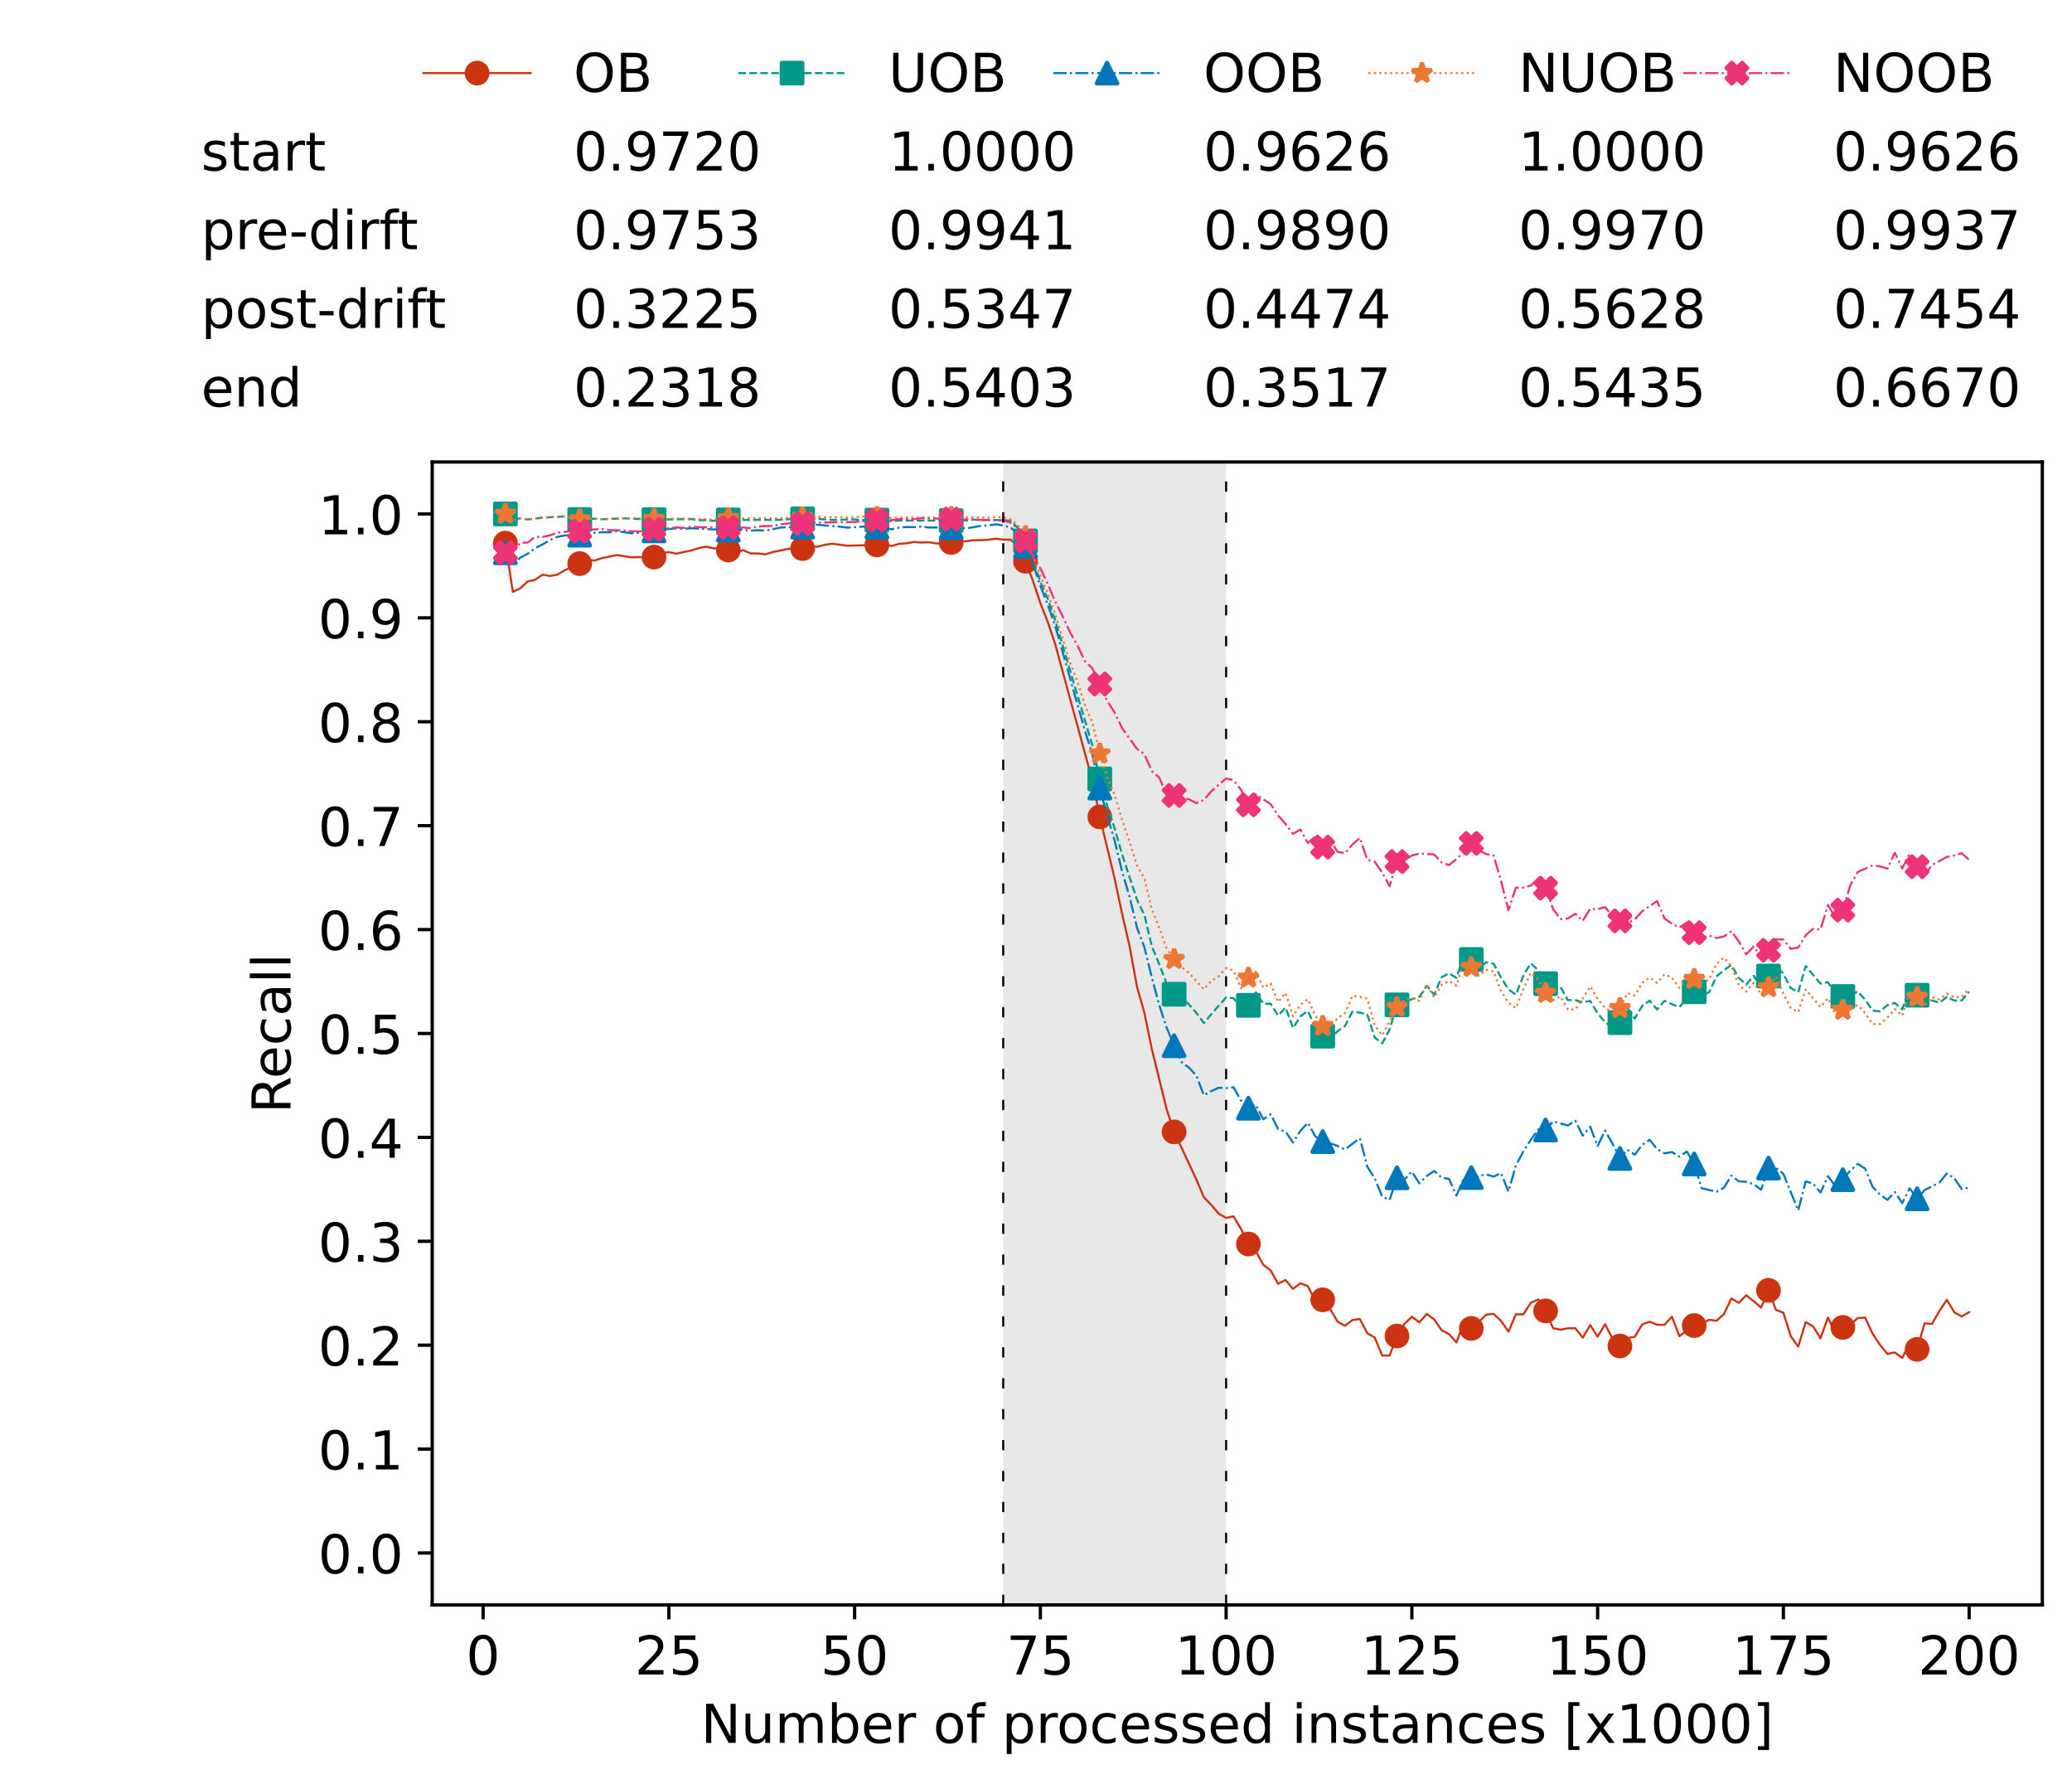 <?xml version="1.0" encoding="utf-8" standalone="no"?>
<!DOCTYPE svg PUBLIC "-//W3C//DTD SVG 1.1//EN"
  "http://www.w3.org/Graphics/SVG/1.1/DTD/svg11.dtd">
<!-- Created with matplotlib (https://matplotlib.org/) -->
<svg height="432.615pt" version="1.1" viewBox="0 0 502.65 432.615" width="502.65pt" xmlns="http://www.w3.org/2000/svg" xmlns:xlink="http://www.w3.org/1999/xlink">
 <defs>
  <style type="text/css">*{stroke-linecap:butt;stroke-linejoin:round;}</style>
 </defs>
 <g id="figure_1">
  <g id="patch_1">
   <path d="M 0 432.615 
L 502.65 432.615 
L 502.65 0 
L 0 0 
z
" style="fill:#ffffff;"/>
  </g>
  <g id="axes_1">
   <g id="patch_2">
    <path d="M 104.85 389.252 
L 495.45 389.252 
L 495.45 112.052 
L 104.85 112.052 
z
" style="fill:#ffffff;"/>
   </g>
   <g id="patch_3">
    <path clip-path="url(#p872444d874)" d="M 297.446 389.252 
L 297.446 112.052 
L 243.372 112.052 
L 243.372 389.252 
z
" style="fill:#d3d3d3;opacity:0.5;"/>
   </g>
   <g id="matplotlib.axis_1">
    <g id="xtick_1">
     <g id="line2d_1">
      <defs>
       <path d="M 0 0 
L 0 3.5 
" id="m4bb61de018" style="stroke:#000000;stroke-width:0.8;"/>
      </defs>
      <g>
       <use style="stroke:#000000;stroke-width:0.8;" x="117.197" xlink:href="#m4bb61de018" y="389.252"/>
      </g>
     </g>
     <g id="text_1">
      <!-- 0 -->
      <g transform="translate(113.061 406.13)scale(0.13 -0.13)">
       <defs>
        <path d="M 31.781 66.406 
Q 24.172 66.406 20.328 58.906 
Q 16.5 51.422 16.5 36.375 
Q 16.5 21.391 20.328 13.891 
Q 24.172 6.391 31.781 6.391 
Q 39.453 6.391 43.281 13.891 
Q 47.125 21.391 47.125 36.375 
Q 47.125 51.422 43.281 58.906 
Q 39.453 66.406 31.781 66.406 
z
M 31.781 74.219 
Q 44.047 74.219 50.516 64.516 
Q 56.984 54.828 56.984 36.375 
Q 56.984 17.969 50.516 8.266 
Q 44.047 -1.422 31.781 -1.422 
Q 19.531 -1.422 13.062 8.266 
Q 6.594 17.969 6.594 36.375 
Q 6.594 54.828 13.062 64.516 
Q 19.531 74.219 31.781 74.219 
z
" id="DejaVuSans-48"/>
       </defs>
       <use xlink:href="#DejaVuSans-48"/>
      </g>
     </g>
    </g>
    <g id="xtick_2">
     <g id="line2d_2">
      <g>
       <use style="stroke:#000000;stroke-width:0.8;" x="162.259" xlink:href="#m4bb61de018" y="389.252"/>
      </g>
     </g>
     <g id="text_2">
      <!-- 25 -->
      <g transform="translate(153.988 406.13)scale(0.13 -0.13)">
       <defs>
        <path d="M 19.188 8.297 
L 53.609 8.297 
L 53.609 0 
L 7.328 0 
L 7.328 8.297 
Q 12.938 14.109 22.625 23.891 
Q 32.328 33.688 34.812 36.531 
Q 39.547 41.844 41.422 45.531 
Q 43.312 49.219 43.312 52.781 
Q 43.312 58.594 39.234 62.25 
Q 35.156 65.922 28.609 65.922 
Q 23.969 65.922 18.812 64.312 
Q 13.672 62.703 7.812 59.422 
L 7.812 69.391 
Q 13.766 71.781 18.938 73 
Q 24.125 74.219 28.422 74.219 
Q 39.75 74.219 46.484 68.547 
Q 53.219 62.891 53.219 53.422 
Q 53.219 48.922 51.531 44.891 
Q 49.859 40.875 45.406 35.406 
Q 44.188 33.984 37.641 27.219 
Q 31.109 20.453 19.188 8.297 
z
" id="DejaVuSans-50"/>
        <path d="M 10.797 72.906 
L 49.516 72.906 
L 49.516 64.594 
L 19.828 64.594 
L 19.828 46.734 
Q 21.969 47.469 24.109 47.828 
Q 26.266 48.188 28.422 48.188 
Q 40.625 48.188 47.75 41.5 
Q 54.891 34.812 54.891 23.391 
Q 54.891 11.625 47.562 5.094 
Q 40.234 -1.422 26.906 -1.422 
Q 22.312 -1.422 17.547 -0.641 
Q 12.797 0.141 7.719 1.703 
L 7.719 11.625 
Q 12.109 9.234 16.797 8.062 
Q 21.484 6.891 26.703 6.891 
Q 35.156 6.891 40.078 11.328 
Q 45.016 15.766 45.016 23.391 
Q 45.016 31 40.078 35.438 
Q 35.156 39.891 26.703 39.891 
Q 22.75 39.891 18.812 39.016 
Q 14.891 38.141 10.797 36.281 
z
" id="DejaVuSans-53"/>
       </defs>
       <use xlink:href="#DejaVuSans-50"/>
       <use x="63.623" xlink:href="#DejaVuSans-53"/>
      </g>
     </g>
    </g>
    <g id="xtick_3">
     <g id="line2d_3">
      <g>
       <use style="stroke:#000000;stroke-width:0.8;" x="207.322" xlink:href="#m4bb61de018" y="389.252"/>
      </g>
     </g>
     <g id="text_3">
      <!-- 50 -->
      <g transform="translate(199.05 406.13)scale(0.13 -0.13)">
       <use xlink:href="#DejaVuSans-53"/>
       <use x="63.623" xlink:href="#DejaVuSans-48"/>
      </g>
     </g>
    </g>
    <g id="xtick_4">
     <g id="line2d_4">
      <g>
       <use style="stroke:#000000;stroke-width:0.8;" x="252.384" xlink:href="#m4bb61de018" y="389.252"/>
      </g>
     </g>
     <g id="text_4">
      <!-- 75 -->
      <g transform="translate(244.113 406.13)scale(0.13 -0.13)">
       <defs>
        <path d="M 8.203 72.906 
L 55.078 72.906 
L 55.078 68.703 
L 28.609 0 
L 18.312 0 
L 43.219 64.594 
L 8.203 64.594 
z
" id="DejaVuSans-55"/>
       </defs>
       <use xlink:href="#DejaVuSans-55"/>
       <use x="63.623" xlink:href="#DejaVuSans-53"/>
      </g>
     </g>
    </g>
    <g id="xtick_5">
     <g id="line2d_5">
      <g>
       <use style="stroke:#000000;stroke-width:0.8;" x="297.446" xlink:href="#m4bb61de018" y="389.252"/>
      </g>
     </g>
     <g id="text_5">
      <!-- 100 -->
      <g transform="translate(285.039 406.13)scale(0.13 -0.13)">
       <defs>
        <path d="M 12.406 8.297 
L 28.516 8.297 
L 28.516 63.922 
L 10.984 60.406 
L 10.984 69.391 
L 28.422 72.906 
L 38.281 72.906 
L 38.281 8.297 
L 54.391 8.297 
L 54.391 0 
L 12.406 0 
z
" id="DejaVuSans-49"/>
       </defs>
       <use xlink:href="#DejaVuSans-49"/>
       <use x="63.623" xlink:href="#DejaVuSans-48"/>
       <use x="127.246" xlink:href="#DejaVuSans-48"/>
      </g>
     </g>
    </g>
    <g id="xtick_6">
     <g id="line2d_6">
      <g>
       <use style="stroke:#000000;stroke-width:0.8;" x="342.509" xlink:href="#m4bb61de018" y="389.252"/>
      </g>
     </g>
     <g id="text_6">
      <!-- 125 -->
      <g transform="translate(330.102 406.13)scale(0.13 -0.13)">
       <use xlink:href="#DejaVuSans-49"/>
       <use x="63.623" xlink:href="#DejaVuSans-50"/>
       <use x="127.246" xlink:href="#DejaVuSans-53"/>
      </g>
     </g>
    </g>
    <g id="xtick_7">
     <g id="line2d_7">
      <g>
       <use style="stroke:#000000;stroke-width:0.8;" x="387.571" xlink:href="#m4bb61de018" y="389.252"/>
      </g>
     </g>
     <g id="text_7">
      <!-- 150 -->
      <g transform="translate(375.164 406.13)scale(0.13 -0.13)">
       <use xlink:href="#DejaVuSans-49"/>
       <use x="63.623" xlink:href="#DejaVuSans-53"/>
       <use x="127.246" xlink:href="#DejaVuSans-48"/>
      </g>
     </g>
    </g>
    <g id="xtick_8">
     <g id="line2d_8">
      <g>
       <use style="stroke:#000000;stroke-width:0.8;" x="432.633" xlink:href="#m4bb61de018" y="389.252"/>
      </g>
     </g>
     <g id="text_8">
      <!-- 175 -->
      <g transform="translate(420.226 406.13)scale(0.13 -0.13)">
       <use xlink:href="#DejaVuSans-49"/>
       <use x="63.623" xlink:href="#DejaVuSans-55"/>
       <use x="127.246" xlink:href="#DejaVuSans-53"/>
      </g>
     </g>
    </g>
    <g id="xtick_9">
     <g id="line2d_9">
      <g>
       <use style="stroke:#000000;stroke-width:0.8;" x="477.695" xlink:href="#m4bb61de018" y="389.252"/>
      </g>
     </g>
     <g id="text_9">
      <!-- 200 -->
      <g transform="translate(465.289 406.13)scale(0.13 -0.13)">
       <use xlink:href="#DejaVuSans-50"/>
       <use x="63.623" xlink:href="#DejaVuSans-48"/>
       <use x="127.246" xlink:href="#DejaVuSans-48"/>
      </g>
     </g>
    </g>
    <g id="text_10">
     <!-- Number of processed instances [x1000] -->
     <g transform="translate(170.025 422.711)scale(0.13 -0.13)">
      <defs>
       <path d="M 9.812 72.906 
L 23.094 72.906 
L 55.422 11.922 
L 55.422 72.906 
L 64.984 72.906 
L 64.984 0 
L 51.703 0 
L 19.391 60.984 
L 19.391 0 
L 9.812 0 
z
" id="DejaVuSans-78"/>
       <path d="M 8.5 21.578 
L 8.5 54.688 
L 17.484 54.688 
L 17.484 21.922 
Q 17.484 14.156 20.5 10.266 
Q 23.531 6.391 29.594 6.391 
Q 36.859 6.391 41.078 11.031 
Q 45.312 15.672 45.312 23.688 
L 45.312 54.688 
L 54.297 54.688 
L 54.297 0 
L 45.312 0 
L 45.312 8.406 
Q 42.047 3.422 37.719 1 
Q 33.406 -1.422 27.688 -1.422 
Q 18.266 -1.422 13.375 4.438 
Q 8.5 10.297 8.5 21.578 
z
M 31.109 56 
z
" id="DejaVuSans-117"/>
       <path d="M 52 44.188 
Q 55.375 50.25 60.062 53.125 
Q 64.75 56 71.094 56 
Q 79.641 56 84.281 50.016 
Q 88.922 44.047 88.922 33.016 
L 88.922 0 
L 79.891 0 
L 79.891 32.719 
Q 79.891 40.578 77.094 44.375 
Q 74.312 48.188 68.609 48.188 
Q 61.625 48.188 57.562 43.547 
Q 53.516 38.922 53.516 30.906 
L 53.516 0 
L 44.484 0 
L 44.484 32.719 
Q 44.484 40.625 41.703 44.406 
Q 38.922 48.188 33.109 48.188 
Q 26.219 48.188 22.156 43.531 
Q 18.109 38.875 18.109 30.906 
L 18.109 0 
L 9.078 0 
L 9.078 54.688 
L 18.109 54.688 
L 18.109 46.188 
Q 21.188 51.219 25.484 53.609 
Q 29.781 56 35.688 56 
Q 41.656 56 45.828 52.969 
Q 50 49.953 52 44.188 
z
" id="DejaVuSans-109"/>
       <path d="M 48.688 27.297 
Q 48.688 37.203 44.609 42.844 
Q 40.531 48.484 33.406 48.484 
Q 26.266 48.484 22.188 42.844 
Q 18.109 37.203 18.109 27.297 
Q 18.109 17.391 22.188 11.75 
Q 26.266 6.109 33.406 6.109 
Q 40.531 6.109 44.609 11.75 
Q 48.688 17.391 48.688 27.297 
z
M 18.109 46.391 
Q 20.953 51.266 25.266 53.625 
Q 29.594 56 35.594 56 
Q 45.562 56 51.781 48.094 
Q 58.016 40.188 58.016 27.297 
Q 58.016 14.406 51.781 6.484 
Q 45.562 -1.422 35.594 -1.422 
Q 29.594 -1.422 25.266 0.953 
Q 20.953 3.328 18.109 8.203 
L 18.109 0 
L 9.078 0 
L 9.078 75.984 
L 18.109 75.984 
z
" id="DejaVuSans-98"/>
       <path d="M 56.203 29.594 
L 56.203 25.203 
L 14.891 25.203 
Q 15.484 15.922 20.484 11.062 
Q 25.484 6.203 34.422 6.203 
Q 39.594 6.203 44.453 7.469 
Q 49.312 8.734 54.109 11.281 
L 54.109 2.781 
Q 49.266 0.734 44.188 -0.344 
Q 39.109 -1.422 33.891 -1.422 
Q 20.797 -1.422 13.156 6.188 
Q 5.516 13.812 5.516 26.812 
Q 5.516 40.234 12.766 48.109 
Q 20.016 56 32.328 56 
Q 43.359 56 49.781 48.891 
Q 56.203 41.797 56.203 29.594 
z
M 47.219 32.234 
Q 47.125 39.594 43.094 43.984 
Q 39.062 48.391 32.422 48.391 
Q 24.906 48.391 20.391 44.141 
Q 15.875 39.891 15.188 32.172 
z
" id="DejaVuSans-101"/>
       <path d="M 41.109 46.297 
Q 39.594 47.172 37.812 47.578 
Q 36.031 48 33.891 48 
Q 26.266 48 22.188 43.047 
Q 18.109 38.094 18.109 28.812 
L 18.109 0 
L 9.078 0 
L 9.078 54.688 
L 18.109 54.688 
L 18.109 46.188 
Q 20.953 51.172 25.484 53.578 
Q 30.031 56 36.531 56 
Q 37.453 56 38.578 55.875 
Q 39.703 55.766 41.062 55.516 
z
" id="DejaVuSans-114"/>
       <path id="DejaVuSans-32"/>
       <path d="M 30.609 48.391 
Q 23.391 48.391 19.188 42.75 
Q 14.984 37.109 14.984 27.297 
Q 14.984 17.484 19.156 11.844 
Q 23.344 6.203 30.609 6.203 
Q 37.797 6.203 41.984 11.859 
Q 46.188 17.531 46.188 27.297 
Q 46.188 37.016 41.984 42.703 
Q 37.797 48.391 30.609 48.391 
z
M 30.609 56 
Q 42.328 56 49.016 48.375 
Q 55.719 40.766 55.719 27.297 
Q 55.719 13.875 49.016 6.219 
Q 42.328 -1.422 30.609 -1.422 
Q 18.844 -1.422 12.172 6.219 
Q 5.516 13.875 5.516 27.297 
Q 5.516 40.766 12.172 48.375 
Q 18.844 56 30.609 56 
z
" id="DejaVuSans-111"/>
       <path d="M 37.109 75.984 
L 37.109 68.5 
L 28.516 68.5 
Q 23.688 68.5 21.797 66.547 
Q 19.922 64.594 19.922 59.516 
L 19.922 54.688 
L 34.719 54.688 
L 34.719 47.703 
L 19.922 47.703 
L 19.922 0 
L 10.891 0 
L 10.891 47.703 
L 2.297 47.703 
L 2.297 54.688 
L 10.891 54.688 
L 10.891 58.5 
Q 10.891 67.625 15.141 71.797 
Q 19.391 75.984 28.609 75.984 
z
" id="DejaVuSans-102"/>
       <path d="M 18.109 8.203 
L 18.109 -20.797 
L 9.078 -20.797 
L 9.078 54.688 
L 18.109 54.688 
L 18.109 46.391 
Q 20.953 51.266 25.266 53.625 
Q 29.594 56 35.594 56 
Q 45.562 56 51.781 48.094 
Q 58.016 40.188 58.016 27.297 
Q 58.016 14.406 51.781 6.484 
Q 45.562 -1.422 35.594 -1.422 
Q 29.594 -1.422 25.266 0.953 
Q 20.953 3.328 18.109 8.203 
z
M 48.688 27.297 
Q 48.688 37.203 44.609 42.844 
Q 40.531 48.484 33.406 48.484 
Q 26.266 48.484 22.188 42.844 
Q 18.109 37.203 18.109 27.297 
Q 18.109 17.391 22.188 11.75 
Q 26.266 6.109 33.406 6.109 
Q 40.531 6.109 44.609 11.75 
Q 48.688 17.391 48.688 27.297 
z
" id="DejaVuSans-112"/>
       <path d="M 48.781 52.594 
L 48.781 44.188 
Q 44.969 46.297 41.141 47.344 
Q 37.312 48.391 33.406 48.391 
Q 24.656 48.391 19.812 42.844 
Q 14.984 37.312 14.984 27.297 
Q 14.984 17.281 19.812 11.734 
Q 24.656 6.203 33.406 6.203 
Q 37.312 6.203 41.141 7.25 
Q 44.969 8.297 48.781 10.406 
L 48.781 2.094 
Q 45.016 0.344 40.984 -0.531 
Q 36.969 -1.422 32.422 -1.422 
Q 20.062 -1.422 12.781 6.344 
Q 5.516 14.109 5.516 27.297 
Q 5.516 40.672 12.859 48.328 
Q 20.219 56 33.016 56 
Q 37.156 56 41.109 55.141 
Q 45.062 54.297 48.781 52.594 
z
" id="DejaVuSans-99"/>
       <path d="M 44.281 53.078 
L 44.281 44.578 
Q 40.484 46.531 36.375 47.5 
Q 32.281 48.484 27.875 48.484 
Q 21.188 48.484 17.844 46.438 
Q 14.5 44.391 14.5 40.281 
Q 14.5 37.156 16.891 35.375 
Q 19.281 33.594 26.516 31.984 
L 29.594 31.297 
Q 39.156 29.25 43.188 25.516 
Q 47.219 21.781 47.219 15.094 
Q 47.219 7.469 41.188 3.016 
Q 35.156 -1.422 24.609 -1.422 
Q 20.219 -1.422 15.453 -0.562 
Q 10.688 0.297 5.422 2 
L 5.422 11.281 
Q 10.406 8.688 15.234 7.391 
Q 20.062 6.109 24.812 6.109 
Q 31.156 6.109 34.562 8.281 
Q 37.984 10.453 37.984 14.406 
Q 37.984 18.062 35.516 20.016 
Q 33.062 21.969 24.703 23.781 
L 21.578 24.516 
Q 13.234 26.266 9.516 29.906 
Q 5.812 33.547 5.812 39.891 
Q 5.812 47.609 11.281 51.797 
Q 16.75 56 26.812 56 
Q 31.781 56 36.172 55.266 
Q 40.578 54.547 44.281 53.078 
z
" id="DejaVuSans-115"/>
       <path d="M 45.406 46.391 
L 45.406 75.984 
L 54.391 75.984 
L 54.391 0 
L 45.406 0 
L 45.406 8.203 
Q 42.578 3.328 38.25 0.953 
Q 33.938 -1.422 27.875 -1.422 
Q 17.969 -1.422 11.734 6.484 
Q 5.516 14.406 5.516 27.297 
Q 5.516 40.188 11.734 48.094 
Q 17.969 56 27.875 56 
Q 33.938 56 38.25 53.625 
Q 42.578 51.266 45.406 46.391 
z
M 14.797 27.297 
Q 14.797 17.391 18.875 11.75 
Q 22.953 6.109 30.078 6.109 
Q 37.203 6.109 41.297 11.75 
Q 45.406 17.391 45.406 27.297 
Q 45.406 37.203 41.297 42.844 
Q 37.203 48.484 30.078 48.484 
Q 22.953 48.484 18.875 42.844 
Q 14.797 37.203 14.797 27.297 
z
" id="DejaVuSans-100"/>
       <path d="M 9.422 54.688 
L 18.406 54.688 
L 18.406 0 
L 9.422 0 
z
M 9.422 75.984 
L 18.406 75.984 
L 18.406 64.594 
L 9.422 64.594 
z
" id="DejaVuSans-105"/>
       <path d="M 54.891 33.016 
L 54.891 0 
L 45.906 0 
L 45.906 32.719 
Q 45.906 40.484 42.875 44.328 
Q 39.844 48.188 33.797 48.188 
Q 26.516 48.188 22.312 43.547 
Q 18.109 38.922 18.109 30.906 
L 18.109 0 
L 9.078 0 
L 9.078 54.688 
L 18.109 54.688 
L 18.109 46.188 
Q 21.344 51.125 25.703 53.562 
Q 30.078 56 35.797 56 
Q 45.219 56 50.047 50.172 
Q 54.891 44.344 54.891 33.016 
z
" id="DejaVuSans-110"/>
       <path d="M 18.312 70.219 
L 18.312 54.688 
L 36.812 54.688 
L 36.812 47.703 
L 18.312 47.703 
L 18.312 18.016 
Q 18.312 11.328 20.141 9.422 
Q 21.969 7.516 27.594 7.516 
L 36.812 7.516 
L 36.812 0 
L 27.594 0 
Q 17.188 0 13.234 3.875 
Q 9.281 7.766 9.281 18.016 
L 9.281 47.703 
L 2.688 47.703 
L 2.688 54.688 
L 9.281 54.688 
L 9.281 70.219 
z
" id="DejaVuSans-116"/>
       <path d="M 34.281 27.484 
Q 23.391 27.484 19.188 25 
Q 14.984 22.516 14.984 16.5 
Q 14.984 11.719 18.141 8.906 
Q 21.297 6.109 26.703 6.109 
Q 34.188 6.109 38.703 11.406 
Q 43.219 16.703 43.219 25.484 
L 43.219 27.484 
z
M 52.203 31.203 
L 52.203 0 
L 43.219 0 
L 43.219 8.297 
Q 40.141 3.328 35.547 0.953 
Q 30.953 -1.422 24.312 -1.422 
Q 15.922 -1.422 10.953 3.297 
Q 6 8.016 6 15.922 
Q 6 25.141 12.172 29.828 
Q 18.359 34.516 30.609 34.516 
L 43.219 34.516 
L 43.219 35.406 
Q 43.219 41.609 39.141 45 
Q 35.062 48.391 27.688 48.391 
Q 23 48.391 18.547 47.266 
Q 14.109 46.141 10.016 43.891 
L 10.016 52.203 
Q 14.938 54.109 19.578 55.047 
Q 24.219 56 28.609 56 
Q 40.484 56 46.344 49.844 
Q 52.203 43.703 52.203 31.203 
z
" id="DejaVuSans-97"/>
       <path d="M 8.594 75.984 
L 29.297 75.984 
L 29.297 69 
L 17.578 69 
L 17.578 -6.203 
L 29.297 -6.203 
L 29.297 -13.188 
L 8.594 -13.188 
z
" id="DejaVuSans-91"/>
       <path d="M 54.891 54.688 
L 35.109 28.078 
L 55.906 0 
L 45.312 0 
L 29.391 21.484 
L 13.484 0 
L 2.875 0 
L 24.125 28.609 
L 4.688 54.688 
L 15.281 54.688 
L 29.781 35.203 
L 44.281 54.688 
z
" id="DejaVuSans-120"/>
       <path d="M 30.422 75.984 
L 30.422 -13.188 
L 9.719 -13.188 
L 9.719 -6.203 
L 21.391 -6.203 
L 21.391 69 
L 9.719 69 
L 9.719 75.984 
z
" id="DejaVuSans-93"/>
      </defs>
      <use xlink:href="#DejaVuSans-78"/>
      <use x="74.805" xlink:href="#DejaVuSans-117"/>
      <use x="138.184" xlink:href="#DejaVuSans-109"/>
      <use x="235.596" xlink:href="#DejaVuSans-98"/>
      <use x="299.072" xlink:href="#DejaVuSans-101"/>
      <use x="360.596" xlink:href="#DejaVuSans-114"/>
      <use x="401.709" xlink:href="#DejaVuSans-32"/>
      <use x="433.496" xlink:href="#DejaVuSans-111"/>
      <use x="494.678" xlink:href="#DejaVuSans-102"/>
      <use x="529.883" xlink:href="#DejaVuSans-32"/>
      <use x="561.67" xlink:href="#DejaVuSans-112"/>
      <use x="625.146" xlink:href="#DejaVuSans-114"/>
      <use x="664.01" xlink:href="#DejaVuSans-111"/>
      <use x="725.191" xlink:href="#DejaVuSans-99"/>
      <use x="780.172" xlink:href="#DejaVuSans-101"/>
      <use x="841.695" xlink:href="#DejaVuSans-115"/>
      <use x="893.795" xlink:href="#DejaVuSans-115"/>
      <use x="945.895" xlink:href="#DejaVuSans-101"/>
      <use x="1007.418" xlink:href="#DejaVuSans-100"/>
      <use x="1070.895" xlink:href="#DejaVuSans-32"/>
      <use x="1102.682" xlink:href="#DejaVuSans-105"/>
      <use x="1130.465" xlink:href="#DejaVuSans-110"/>
      <use x="1193.844" xlink:href="#DejaVuSans-115"/>
      <use x="1245.943" xlink:href="#DejaVuSans-116"/>
      <use x="1285.152" xlink:href="#DejaVuSans-97"/>
      <use x="1346.432" xlink:href="#DejaVuSans-110"/>
      <use x="1409.811" xlink:href="#DejaVuSans-99"/>
      <use x="1464.791" xlink:href="#DejaVuSans-101"/>
      <use x="1526.314" xlink:href="#DejaVuSans-115"/>
      <use x="1578.414" xlink:href="#DejaVuSans-32"/>
      <use x="1610.201" xlink:href="#DejaVuSans-91"/>
      <use x="1649.215" xlink:href="#DejaVuSans-120"/>
      <use x="1708.395" xlink:href="#DejaVuSans-49"/>
      <use x="1772.018" xlink:href="#DejaVuSans-48"/>
      <use x="1835.641" xlink:href="#DejaVuSans-48"/>
      <use x="1899.264" xlink:href="#DejaVuSans-48"/>
      <use x="1962.887" xlink:href="#DejaVuSans-93"/>
     </g>
    </g>
   </g>
   <g id="matplotlib.axis_2">
    <g id="ytick_1">
     <g id="line2d_10">
      <defs>
       <path d="M 0 0 
L -3.5 0 
" id="mfe5c00fff5" style="stroke:#000000;stroke-width:0.8;"/>
      </defs>
      <g>
       <use style="stroke:#000000;stroke-width:0.8;" x="104.85" xlink:href="#mfe5c00fff5" y="376.652"/>
      </g>
     </g>
     <g id="text_11">
      <!-- 0.0 -->
      <g transform="translate(77.176 381.591)scale(0.13 -0.13)">
       <defs>
        <path d="M 10.688 12.406 
L 21 12.406 
L 21 0 
L 10.688 0 
z
" id="DejaVuSans-46"/>
       </defs>
       <use xlink:href="#DejaVuSans-48"/>
       <use x="63.623" xlink:href="#DejaVuSans-46"/>
       <use x="95.41" xlink:href="#DejaVuSans-48"/>
      </g>
     </g>
    </g>
    <g id="ytick_2">
     <g id="line2d_11">
      <g>
       <use style="stroke:#000000;stroke-width:0.8;" x="104.85" xlink:href="#mfe5c00fff5" y="351.452"/>
      </g>
     </g>
     <g id="text_12">
      <!-- 0.1 -->
      <g transform="translate(77.176 356.391)scale(0.13 -0.13)">
       <use xlink:href="#DejaVuSans-48"/>
       <use x="63.623" xlink:href="#DejaVuSans-46"/>
       <use x="95.41" xlink:href="#DejaVuSans-49"/>
      </g>
     </g>
    </g>
    <g id="ytick_3">
     <g id="line2d_12">
      <g>
       <use style="stroke:#000000;stroke-width:0.8;" x="104.85" xlink:href="#mfe5c00fff5" y="326.252"/>
      </g>
     </g>
     <g id="text_13">
      <!-- 0.2 -->
      <g transform="translate(77.176 331.191)scale(0.13 -0.13)">
       <use xlink:href="#DejaVuSans-48"/>
       <use x="63.623" xlink:href="#DejaVuSans-46"/>
       <use x="95.41" xlink:href="#DejaVuSans-50"/>
      </g>
     </g>
    </g>
    <g id="ytick_4">
     <g id="line2d_13">
      <g>
       <use style="stroke:#000000;stroke-width:0.8;" x="104.85" xlink:href="#mfe5c00fff5" y="301.052"/>
      </g>
     </g>
     <g id="text_14">
      <!-- 0.3 -->
      <g transform="translate(77.176 305.991)scale(0.13 -0.13)">
       <defs>
        <path d="M 40.578 39.312 
Q 47.656 37.797 51.625 33 
Q 55.609 28.219 55.609 21.188 
Q 55.609 10.406 48.188 4.484 
Q 40.766 -1.422 27.094 -1.422 
Q 22.516 -1.422 17.656 -0.516 
Q 12.797 0.391 7.625 2.203 
L 7.625 11.719 
Q 11.719 9.328 16.594 8.109 
Q 21.484 6.891 26.812 6.891 
Q 36.078 6.891 40.938 10.547 
Q 45.797 14.203 45.797 21.188 
Q 45.797 27.641 41.281 31.266 
Q 36.766 34.906 28.719 34.906 
L 20.219 34.906 
L 20.219 43.016 
L 29.109 43.016 
Q 36.375 43.016 40.234 45.922 
Q 44.094 48.828 44.094 54.297 
Q 44.094 59.906 40.109 62.906 
Q 36.141 65.922 28.719 65.922 
Q 24.656 65.922 20.016 65.031 
Q 15.375 64.156 9.812 62.312 
L 9.812 71.094 
Q 15.438 72.656 20.344 73.438 
Q 25.25 74.219 29.594 74.219 
Q 40.828 74.219 47.359 69.109 
Q 53.906 64.016 53.906 55.328 
Q 53.906 49.266 50.438 45.094 
Q 46.969 40.922 40.578 39.312 
z
" id="DejaVuSans-51"/>
       </defs>
       <use xlink:href="#DejaVuSans-48"/>
       <use x="63.623" xlink:href="#DejaVuSans-46"/>
       <use x="95.41" xlink:href="#DejaVuSans-51"/>
      </g>
     </g>
    </g>
    <g id="ytick_5">
     <g id="line2d_14">
      <g>
       <use style="stroke:#000000;stroke-width:0.8;" x="104.85" xlink:href="#mfe5c00fff5" y="275.852"/>
      </g>
     </g>
     <g id="text_15">
      <!-- 0.4 -->
      <g transform="translate(77.176 280.791)scale(0.13 -0.13)">
       <defs>
        <path d="M 37.797 64.312 
L 12.891 25.391 
L 37.797 25.391 
z
M 35.203 72.906 
L 47.609 72.906 
L 47.609 25.391 
L 58.016 25.391 
L 58.016 17.188 
L 47.609 17.188 
L 47.609 0 
L 37.797 0 
L 37.797 17.188 
L 4.891 17.188 
L 4.891 26.703 
z
" id="DejaVuSans-52"/>
       </defs>
       <use xlink:href="#DejaVuSans-48"/>
       <use x="63.623" xlink:href="#DejaVuSans-46"/>
       <use x="95.41" xlink:href="#DejaVuSans-52"/>
      </g>
     </g>
    </g>
    <g id="ytick_6">
     <g id="line2d_15">
      <g>
       <use style="stroke:#000000;stroke-width:0.8;" x="104.85" xlink:href="#mfe5c00fff5" y="250.652"/>
      </g>
     </g>
     <g id="text_16">
      <!-- 0.5 -->
      <g transform="translate(77.176 255.591)scale(0.13 -0.13)">
       <use xlink:href="#DejaVuSans-48"/>
       <use x="63.623" xlink:href="#DejaVuSans-46"/>
       <use x="95.41" xlink:href="#DejaVuSans-53"/>
      </g>
     </g>
    </g>
    <g id="ytick_7">
     <g id="line2d_16">
      <g>
       <use style="stroke:#000000;stroke-width:0.8;" x="104.85" xlink:href="#mfe5c00fff5" y="225.452"/>
      </g>
     </g>
     <g id="text_17">
      <!-- 0.6 -->
      <g transform="translate(77.176 230.391)scale(0.13 -0.13)">
       <defs>
        <path d="M 33.016 40.375 
Q 26.375 40.375 22.484 35.828 
Q 18.609 31.297 18.609 23.391 
Q 18.609 15.531 22.484 10.953 
Q 26.375 6.391 33.016 6.391 
Q 39.656 6.391 43.531 10.953 
Q 47.406 15.531 47.406 23.391 
Q 47.406 31.297 43.531 35.828 
Q 39.656 40.375 33.016 40.375 
z
M 52.594 71.297 
L 52.594 62.312 
Q 48.875 64.062 45.094 64.984 
Q 41.312 65.922 37.594 65.922 
Q 27.828 65.922 22.672 59.328 
Q 17.531 52.734 16.797 39.406 
Q 19.672 43.656 24.016 45.922 
Q 28.375 48.188 33.594 48.188 
Q 44.578 48.188 50.953 41.516 
Q 57.328 34.859 57.328 23.391 
Q 57.328 12.156 50.688 5.359 
Q 44.047 -1.422 33.016 -1.422 
Q 20.359 -1.422 13.672 8.266 
Q 6.984 17.969 6.984 36.375 
Q 6.984 53.656 15.188 63.938 
Q 23.391 74.219 37.203 74.219 
Q 40.922 74.219 44.703 73.484 
Q 48.484 72.75 52.594 71.297 
z
" id="DejaVuSans-54"/>
       </defs>
       <use xlink:href="#DejaVuSans-48"/>
       <use x="63.623" xlink:href="#DejaVuSans-46"/>
       <use x="95.41" xlink:href="#DejaVuSans-54"/>
      </g>
     </g>
    </g>
    <g id="ytick_8">
     <g id="line2d_17">
      <g>
       <use style="stroke:#000000;stroke-width:0.8;" x="104.85" xlink:href="#mfe5c00fff5" y="200.252"/>
      </g>
     </g>
     <g id="text_18">
      <!-- 0.7 -->
      <g transform="translate(77.176 205.191)scale(0.13 -0.13)">
       <use xlink:href="#DejaVuSans-48"/>
       <use x="63.623" xlink:href="#DejaVuSans-46"/>
       <use x="95.41" xlink:href="#DejaVuSans-55"/>
      </g>
     </g>
    </g>
    <g id="ytick_9">
     <g id="line2d_18">
      <g>
       <use style="stroke:#000000;stroke-width:0.8;" x="104.85" xlink:href="#mfe5c00fff5" y="175.052"/>
      </g>
     </g>
     <g id="text_19">
      <!-- 0.8 -->
      <g transform="translate(77.176 179.991)scale(0.13 -0.13)">
       <defs>
        <path d="M 31.781 34.625 
Q 24.75 34.625 20.719 30.859 
Q 16.703 27.094 16.703 20.516 
Q 16.703 13.922 20.719 10.156 
Q 24.75 6.391 31.781 6.391 
Q 38.812 6.391 42.859 10.172 
Q 46.922 13.969 46.922 20.516 
Q 46.922 27.094 42.891 30.859 
Q 38.875 34.625 31.781 34.625 
z
M 21.922 38.812 
Q 15.578 40.375 12.031 44.719 
Q 8.5 49.078 8.5 55.328 
Q 8.5 64.062 14.719 69.141 
Q 20.953 74.219 31.781 74.219 
Q 42.672 74.219 48.875 69.141 
Q 55.078 64.062 55.078 55.328 
Q 55.078 49.078 51.531 44.719 
Q 48 40.375 41.703 38.812 
Q 48.828 37.156 52.797 32.312 
Q 56.781 27.484 56.781 20.516 
Q 56.781 9.906 50.312 4.234 
Q 43.844 -1.422 31.781 -1.422 
Q 19.734 -1.422 13.25 4.234 
Q 6.781 9.906 6.781 20.516 
Q 6.781 27.484 10.781 32.312 
Q 14.797 37.156 21.922 38.812 
z
M 18.312 54.391 
Q 18.312 48.734 21.844 45.562 
Q 25.391 42.391 31.781 42.391 
Q 38.141 42.391 41.719 45.562 
Q 45.312 48.734 45.312 54.391 
Q 45.312 60.062 41.719 63.234 
Q 38.141 66.406 31.781 66.406 
Q 25.391 66.406 21.844 63.234 
Q 18.312 60.062 18.312 54.391 
z
" id="DejaVuSans-56"/>
       </defs>
       <use xlink:href="#DejaVuSans-48"/>
       <use x="63.623" xlink:href="#DejaVuSans-46"/>
       <use x="95.41" xlink:href="#DejaVuSans-56"/>
      </g>
     </g>
    </g>
    <g id="ytick_10">
     <g id="line2d_19">
      <g>
       <use style="stroke:#000000;stroke-width:0.8;" x="104.85" xlink:href="#mfe5c00fff5" y="149.852"/>
      </g>
     </g>
     <g id="text_20">
      <!-- 0.9 -->
      <g transform="translate(77.176 154.791)scale(0.13 -0.13)">
       <defs>
        <path d="M 10.984 1.516 
L 10.984 10.5 
Q 14.703 8.734 18.5 7.812 
Q 22.312 6.891 25.984 6.891 
Q 35.75 6.891 40.891 13.453 
Q 46.047 20.016 46.781 33.406 
Q 43.953 29.203 39.594 26.953 
Q 35.25 24.703 29.984 24.703 
Q 19.047 24.703 12.672 31.312 
Q 6.297 37.938 6.297 49.422 
Q 6.297 60.641 12.938 67.422 
Q 19.578 74.219 30.609 74.219 
Q 43.266 74.219 49.922 64.516 
Q 56.594 54.828 56.594 36.375 
Q 56.594 19.141 48.406 8.859 
Q 40.234 -1.422 26.422 -1.422 
Q 22.703 -1.422 18.891 -0.688 
Q 15.094 0.047 10.984 1.516 
z
M 30.609 32.422 
Q 37.25 32.422 41.125 36.953 
Q 45.016 41.5 45.016 49.422 
Q 45.016 57.281 41.125 61.844 
Q 37.25 66.406 30.609 66.406 
Q 23.969 66.406 20.094 61.844 
Q 16.219 57.281 16.219 49.422 
Q 16.219 41.5 20.094 36.953 
Q 23.969 32.422 30.609 32.422 
z
" id="DejaVuSans-57"/>
       </defs>
       <use xlink:href="#DejaVuSans-48"/>
       <use x="63.623" xlink:href="#DejaVuSans-46"/>
       <use x="95.41" xlink:href="#DejaVuSans-57"/>
      </g>
     </g>
    </g>
    <g id="ytick_11">
     <g id="line2d_20">
      <g>
       <use style="stroke:#000000;stroke-width:0.8;" x="104.85" xlink:href="#mfe5c00fff5" y="124.652"/>
      </g>
     </g>
     <g id="text_21">
      <!-- 1.0 -->
      <g transform="translate(77.176 129.591)scale(0.13 -0.13)">
       <use xlink:href="#DejaVuSans-49"/>
       <use x="63.623" xlink:href="#DejaVuSans-46"/>
       <use x="95.41" xlink:href="#DejaVuSans-48"/>
      </g>
     </g>
    </g>
    <g id="text_22">
     <!-- Recall -->
     <g transform="translate(70.472 270.044)rotate(-90)scale(0.13 -0.13)">
      <defs>
       <path d="M 44.391 34.188 
Q 47.562 33.109 50.562 29.594 
Q 53.562 26.078 56.594 19.922 
L 66.609 0 
L 56 0 
L 46.688 18.703 
Q 43.062 26.031 39.672 28.422 
Q 36.281 30.812 30.422 30.812 
L 19.672 30.812 
L 19.672 0 
L 9.812 0 
L 9.812 72.906 
L 32.078 72.906 
Q 44.578 72.906 50.734 67.672 
Q 56.891 62.453 56.891 51.906 
Q 56.891 45.016 53.688 40.469 
Q 50.484 35.938 44.391 34.188 
z
M 19.672 64.797 
L 19.672 38.922 
L 32.078 38.922 
Q 39.203 38.922 42.844 42.219 
Q 46.484 45.516 46.484 51.906 
Q 46.484 58.297 42.844 61.547 
Q 39.203 64.797 32.078 64.797 
z
" id="DejaVuSans-82"/>
       <path d="M 9.422 75.984 
L 18.406 75.984 
L 18.406 0 
L 9.422 0 
z
" id="DejaVuSans-108"/>
      </defs>
      <use xlink:href="#DejaVuSans-82"/>
      <use x="64.982" xlink:href="#DejaVuSans-101"/>
      <use x="126.506" xlink:href="#DejaVuSans-99"/>
      <use x="181.486" xlink:href="#DejaVuSans-97"/>
      <use x="242.766" xlink:href="#DejaVuSans-108"/>
      <use x="270.549" xlink:href="#DejaVuSans-108"/>
     </g>
    </g>
   </g>
   <g id="line2d_21"/>
   <g id="line2d_22"/>
   <g id="line2d_23"/>
   <g id="line2d_24"/>
   <g id="line2d_25"/>
   <g id="line2d_26">
    <path clip-path="url(#p872444d874)" d="M 122.605 131.717 
L 124.407 143.55 
L 126.21 142.695 
L 128.012 141.022 
L 129.815 140.612 
L 131.617 139.384 
L 133.419 139.706 
L 135.222 139.353 
L 137.024 138.297 
L 140.629 136.692 
L 142.432 135.689 
L 144.234 135.958 
L 146.037 135.362 
L 149.642 134.619 
L 153.247 135.176 
L 155.049 135.118 
L 156.852 135.2 
L 158.654 135.115 
L 160.457 134.173 
L 162.259 133.914 
L 164.062 134.274 
L 167.667 133.523 
L 169.469 132.939 
L 171.272 132.581 
L 173.074 132.968 
L 176.679 133.408 
L 178.482 134.002 
L 180.284 133.441 
L 182.087 134.221 
L 183.889 134.232 
L 185.692 134.451 
L 187.494 133.879 
L 191.099 133.135 
L 192.902 132.927 
L 194.704 133.041 
L 196.507 132.562 
L 198.309 132.597 
L 200.112 132.136 
L 201.914 131.87 
L 205.519 132.347 
L 210.927 132.214 
L 214.532 132.078 
L 216.334 132.432 
L 218.137 131.897 
L 219.939 131.764 
L 221.742 131.444 
L 223.544 131.577 
L 225.347 131.514 
L 227.149 131.797 
L 228.952 131.827 
L 230.754 131.564 
L 234.359 131.262 
L 236.162 131.02 
L 237.964 131.021 
L 239.767 130.901 
L 241.569 130.635 
L 243.372 130.873 
L 245.174 130.907 
L 246.976 132.465 
L 248.779 136.13 
L 250.581 140.862 
L 252.384 146.272 
L 254.186 150.86 
L 255.989 156.254 
L 265.001 189.308 
L 266.804 198.124 
L 270.409 213.112 
L 272.211 221.61 
L 274.014 229.438 
L 275.816 239.255 
L 277.619 245.667 
L 279.421 254.427 
L 283.026 269.087 
L 284.829 274.516 
L 290.236 286.083 
L 292.039 290.362 
L 293.841 292.229 
L 295.644 294.356 
L 297.446 295.38 
L 299.249 294.998 
L 301.051 298.055 
L 302.854 301.72 
L 304.656 303.441 
L 306.459 306.766 
L 308.261 308.123 
L 310.064 311.365 
L 311.866 310.43 
L 313.669 312.6 
L 315.471 311.235 
L 317.274 311.938 
L 319.076 315.538 
L 320.879 315.251 
L 322.681 317.491 
L 324.484 320.533 
L 326.286 321.557 
L 328.089 320.157 
L 329.891 319.894 
L 331.694 323.33 
L 333.496 324.394 
L 335.299 328.756 
L 337.101 328.756 
L 338.904 324.031 
L 340.706 321.091 
L 342.509 319.341 
L 344.311 320.715 
L 346.114 318.679 
L 347.916 319.988 
L 349.719 322.622 
L 351.521 323.567 
L 353.324 325.592 
L 355.126 320.552 
L 356.928 322.189 
L 358.731 320.649 
L 360.533 318.849 
L 362.336 318.669 
L 364.138 320.349 
L 365.941 322.974 
L 367.743 318.774 
L 369.546 318.774 
L 371.348 315.987 
L 373.151 315.147 
L 374.953 317.934 
L 376.756 322.134 
L 378.558 322.484 
L 380.361 322.147 
L 382.163 322.147 
L 383.966 324.438 
L 385.768 321.383 
L 387.571 324.194 
L 389.373 321.187 
L 391.176 324.652 
L 392.978 326.452 
L 394.781 324.527 
L 396.583 324.227 
L 398.386 321.2 
L 400.188 320.57 
L 401.991 321.305 
L 403.793 321.305 
L 405.596 319.341 
L 407.398 324.066 
L 409.201 322.701 
L 411.003 321.49 
L 412.806 321.07 
L 414.608 320.09 
L 416.411 320.312 
L 418.213 318.708 
L 420.016 314.928 
L 421.818 315.978 
L 423.621 314.148 
L 425.423 315.58 
L 427.226 317.155 
L 429.028 312.955 
L 430.831 317.68 
L 432.633 318.38 
L 434.436 324.107 
L 436.238 326.594 
L 438.041 320.649 
L 439.843 321.699 
L 441.646 324.579 
L 443.448 319.539 
L 445.251 323.295 
L 447.053 321.945 
L 448.856 321.315 
L 450.658 319.695 
L 452.461 319.555 
L 454.263 323.449 
L 456.066 326.179 
L 457.868 328.36 
L 459.671 328.01 
L 461.473 329.36 
L 463.276 325.76 
L 465.078 327.26 
L 466.881 320.96 
L 468.683 321.1 
L 470.485 317.95 
L 472.288 315.253 
L 474.09 318.258 
L 475.893 319.308 
L 477.695 318.228 
L 477.695 318.228 
" style="fill:none;stroke:#cc3311;stroke-linecap:square;stroke-width:0.5;"/>
    <defs>
     <path d="M 0 2.5 
C 0.663 2.5 1.299 2.237 1.768 1.768 
C 2.237 1.299 2.5 0.663 2.5 0 
C 2.5 -0.663 2.237 -1.299 1.768 -1.768 
C 1.299 -2.237 0.663 -2.5 0 -2.5 
C -0.663 -2.5 -1.299 -2.237 -1.768 -1.768 
C -2.237 -1.299 -2.5 -0.663 -2.5 0 
C -2.5 0.663 -2.237 1.299 -1.768 1.768 
C -1.299 2.237 -0.663 2.5 0 2.5 
z
" id="mb5b8fc546d" style="stroke:#cc3311;"/>
    </defs>
    <g clip-path="url(#p872444d874)">
     <use style="fill:#cc3311;stroke:#cc3311;" x="122.605" xlink:href="#mb5b8fc546d" y="131.717"/>
     <use style="fill:#cc3311;stroke:#cc3311;" x="140.629" xlink:href="#mb5b8fc546d" y="136.692"/>
     <use style="fill:#cc3311;stroke:#cc3311;" x="158.654" xlink:href="#mb5b8fc546d" y="135.115"/>
     <use style="fill:#cc3311;stroke:#cc3311;" x="176.679" xlink:href="#mb5b8fc546d" y="133.408"/>
     <use style="fill:#cc3311;stroke:#cc3311;" x="194.704" xlink:href="#mb5b8fc546d" y="133.041"/>
     <use style="fill:#cc3311;stroke:#cc3311;" x="212.729" xlink:href="#mb5b8fc546d" y="132.168"/>
     <use style="fill:#cc3311;stroke:#cc3311;" x="230.754" xlink:href="#mb5b8fc546d" y="131.564"/>
     <use style="fill:#cc3311;stroke:#cc3311;" x="248.779" xlink:href="#mb5b8fc546d" y="136.13"/>
     <use style="fill:#cc3311;stroke:#cc3311;" x="266.804" xlink:href="#mb5b8fc546d" y="198.124"/>
     <use style="fill:#cc3311;stroke:#cc3311;" x="284.829" xlink:href="#mb5b8fc546d" y="274.516"/>
     <use style="fill:#cc3311;stroke:#cc3311;" x="302.854" xlink:href="#mb5b8fc546d" y="301.72"/>
     <use style="fill:#cc3311;stroke:#cc3311;" x="320.879" xlink:href="#mb5b8fc546d" y="315.251"/>
     <use style="fill:#cc3311;stroke:#cc3311;" x="338.904" xlink:href="#mb5b8fc546d" y="324.031"/>
     <use style="fill:#cc3311;stroke:#cc3311;" x="356.928" xlink:href="#mb5b8fc546d" y="322.189"/>
     <use style="fill:#cc3311;stroke:#cc3311;" x="374.953" xlink:href="#mb5b8fc546d" y="317.934"/>
     <use style="fill:#cc3311;stroke:#cc3311;" x="392.978" xlink:href="#mb5b8fc546d" y="326.452"/>
     <use style="fill:#cc3311;stroke:#cc3311;" x="411.003" xlink:href="#mb5b8fc546d" y="321.49"/>
     <use style="fill:#cc3311;stroke:#cc3311;" x="429.028" xlink:href="#mb5b8fc546d" y="312.955"/>
     <use style="fill:#cc3311;stroke:#cc3311;" x="447.053" xlink:href="#mb5b8fc546d" y="321.945"/>
     <use style="fill:#cc3311;stroke:#cc3311;" x="465.078" xlink:href="#mb5b8fc546d" y="327.26"/>
    </g>
   </g>
   <g id="line2d_27"/>
   <g id="line2d_28"/>
   <g id="line2d_29"/>
   <g id="line2d_30"/>
   <g id="line2d_31">
    <path clip-path="url(#p872444d874)" d="M 122.605 124.652 
L 124.407 126.188 
L 126.21 125.676 
L 128.012 125.988 
L 131.617 125.542 
L 137.024 125.246 
L 138.827 125.722 
L 140.629 126.013 
L 144.234 125.804 
L 146.037 125.933 
L 151.444 125.707 
L 158.654 126.043 
L 167.667 125.895 
L 169.469 126.16 
L 171.272 126.16 
L 173.074 126.321 
L 176.679 126.104 
L 189.297 126.076 
L 191.099 125.959 
L 192.902 125.716 
L 194.704 125.844 
L 196.507 125.725 
L 201.914 126.106 
L 203.717 126.106 
L 205.519 125.967 
L 207.322 125.967 
L 209.124 126.162 
L 210.927 126.032 
L 216.334 126.396 
L 218.137 126.263 
L 234.359 126.247 
L 236.162 126.014 
L 237.964 126.143 
L 243.372 126.136 
L 245.174 126.314 
L 246.976 128.078 
L 248.779 131.191 
L 250.581 135.936 
L 252.384 141.013 
L 254.186 145.262 
L 255.989 150.5 
L 265.001 180.801 
L 266.804 188.93 
L 268.606 195.433 
L 270.409 200.922 
L 272.211 207.222 
L 275.816 218.192 
L 277.619 221.923 
L 279.421 229.483 
L 281.224 233.866 
L 283.026 238.582 
L 284.829 241.137 
L 286.631 241.992 
L 288.434 243.607 
L 290.236 245.658 
L 292.039 248.12 
L 293.841 245.97 
L 297.446 241.91 
L 299.249 242.101 
L 301.051 244.511 
L 302.854 243.824 
L 304.656 240.681 
L 306.459 243.456 
L 308.261 243.456 
L 310.064 246.329 
L 311.866 244.356 
L 313.669 249.326 
L 315.471 246.491 
L 317.274 245.174 
L 319.076 249.194 
L 320.879 251.306 
L 322.681 252.006 
L 324.484 250.094 
L 326.286 248.834 
L 328.089 245.334 
L 329.891 245.597 
L 331.694 246.055 
L 333.496 251.619 
L 335.299 253.072 
L 337.101 249.712 
L 338.904 243.727 
L 340.706 242.887 
L 344.311 241.79 
L 346.114 239.117 
L 347.916 241.244 
L 349.719 237.006 
L 351.521 236.061 
L 353.324 237.186 
L 355.126 231.726 
L 356.928 232.708 
L 358.731 234.808 
L 360.533 233.368 
L 362.336 233.728 
L 364.138 237.088 
L 365.941 239.975 
L 367.743 241.235 
L 369.546 236.654 
L 371.348 233.625 
L 373.151 235.305 
L 374.953 238.576 
L 376.756 240.256 
L 378.558 239.381 
L 380.361 242.548 
L 382.163 242.548 
L 383.966 243.12 
L 385.768 242.739 
L 387.571 245.743 
L 389.373 247.891 
L 391.176 249.151 
L 392.978 248.026 
L 394.781 244.351 
L 396.583 247.051 
L 398.386 243.942 
L 400.188 242.682 
L 401.991 244.834 
L 403.793 242.734 
L 405.596 243.553 
L 407.398 244.228 
L 409.201 242.233 
L 411.003 240.536 
L 412.806 241.376 
L 414.608 240.676 
L 416.411 236.822 
L 418.213 235.295 
L 420.016 234.035 
L 421.818 237.185 
L 423.621 238.8 
L 425.423 236.653 
L 427.226 239.353 
L 430.831 234.103 
L 432.633 236.203 
L 434.436 239.639 
L 436.238 240.634 
L 438.041 234.302 
L 441.646 238.562 
L 443.448 238.202 
L 445.251 241.23 
L 447.053 241.68 
L 448.856 241.365 
L 450.658 240.465 
L 452.461 242.425 
L 454.263 245.098 
L 456.066 245.308 
L 457.868 243.773 
L 459.671 243.248 
L 461.473 244.823 
L 463.276 239.423 
L 466.881 243.473 
L 468.683 242.633 
L 470.485 243.206 
L 472.288 241.791 
L 474.09 242.664 
L 475.893 242.664 
L 477.695 240.504 
L 477.695 240.504 
" style="fill:none;stroke:#009988;stroke-dasharray:1.85,0.8;stroke-dashoffset:0;stroke-width:0.5;"/>
    <defs>
     <path d="M -2.5 2.5 
L 2.5 2.5 
L 2.5 -2.5 
L -2.5 -2.5 
z
" id="m78caa8d336" style="stroke:#009988;stroke-linejoin:miter;"/>
    </defs>
    <g clip-path="url(#p872444d874)">
     <use style="fill:#009988;stroke:#009988;stroke-linejoin:miter;" x="122.605" xlink:href="#m78caa8d336" y="124.652"/>
     <use style="fill:#009988;stroke:#009988;stroke-linejoin:miter;" x="140.629" xlink:href="#m78caa8d336" y="126.013"/>
     <use style="fill:#009988;stroke:#009988;stroke-linejoin:miter;" x="158.654" xlink:href="#m78caa8d336" y="126.043"/>
     <use style="fill:#009988;stroke:#009988;stroke-linejoin:miter;" x="176.679" xlink:href="#m78caa8d336" y="126.104"/>
     <use style="fill:#009988;stroke:#009988;stroke-linejoin:miter;" x="194.704" xlink:href="#m78caa8d336" y="125.844"/>
     <use style="fill:#009988;stroke:#009988;stroke-linejoin:miter;" x="212.729" xlink:href="#m78caa8d336" y="126.136"/>
     <use style="fill:#009988;stroke:#009988;stroke-linejoin:miter;" x="230.754" xlink:href="#m78caa8d336" y="126.26"/>
     <use style="fill:#009988;stroke:#009988;stroke-linejoin:miter;" x="248.779" xlink:href="#m78caa8d336" y="131.191"/>
     <use style="fill:#009988;stroke:#009988;stroke-linejoin:miter;" x="266.804" xlink:href="#m78caa8d336" y="188.93"/>
     <use style="fill:#009988;stroke:#009988;stroke-linejoin:miter;" x="284.829" xlink:href="#m78caa8d336" y="241.137"/>
     <use style="fill:#009988;stroke:#009988;stroke-linejoin:miter;" x="302.854" xlink:href="#m78caa8d336" y="243.824"/>
     <use style="fill:#009988;stroke:#009988;stroke-linejoin:miter;" x="320.879" xlink:href="#m78caa8d336" y="251.306"/>
     <use style="fill:#009988;stroke:#009988;stroke-linejoin:miter;" x="338.904" xlink:href="#m78caa8d336" y="243.727"/>
     <use style="fill:#009988;stroke:#009988;stroke-linejoin:miter;" x="356.928" xlink:href="#m78caa8d336" y="232.708"/>
     <use style="fill:#009988;stroke:#009988;stroke-linejoin:miter;" x="374.953" xlink:href="#m78caa8d336" y="238.576"/>
     <use style="fill:#009988;stroke:#009988;stroke-linejoin:miter;" x="392.978" xlink:href="#m78caa8d336" y="248.026"/>
     <use style="fill:#009988;stroke:#009988;stroke-linejoin:miter;" x="411.003" xlink:href="#m78caa8d336" y="240.536"/>
     <use style="fill:#009988;stroke:#009988;stroke-linejoin:miter;" x="429.028" xlink:href="#m78caa8d336" y="236.728"/>
     <use style="fill:#009988;stroke:#009988;stroke-linejoin:miter;" x="447.053" xlink:href="#m78caa8d336" y="241.68"/>
     <use style="fill:#009988;stroke:#009988;stroke-linejoin:miter;" x="465.078" xlink:href="#m78caa8d336" y="241.373"/>
    </g>
   </g>
   <g id="line2d_32"/>
   <g id="line2d_33"/>
   <g id="line2d_34"/>
   <g id="line2d_35"/>
   <g id="line2d_36">
    <path clip-path="url(#p872444d874)" d="M 122.605 134.072 
L 124.407 137.045 
L 126.21 135.247 
L 128.012 134.301 
L 129.815 132.944 
L 131.617 132.039 
L 133.419 130.984 
L 135.222 130.192 
L 137.024 129.865 
L 140.629 129.793 
L 142.432 129.365 
L 146.037 129.076 
L 147.839 129.114 
L 149.642 128.835 
L 153.247 129.331 
L 156.852 129.102 
L 160.457 128.472 
L 164.062 128.137 
L 165.864 128.257 
L 167.667 128.113 
L 173.074 128.405 
L 176.679 128.581 
L 178.482 128.581 
L 180.284 128.46 
L 182.087 128.71 
L 183.889 128.59 
L 185.692 128.701 
L 189.297 127.959 
L 191.099 127.841 
L 194.704 127.846 
L 196.507 127.486 
L 198.309 127.263 
L 201.914 127.604 
L 203.717 127.723 
L 205.519 127.968 
L 210.927 127.63 
L 216.334 128.353 
L 218.137 127.955 
L 219.939 127.825 
L 221.742 127.839 
L 223.544 127.717 
L 225.347 127.938 
L 232.557 127.895 
L 234.359 128.166 
L 237.964 127.56 
L 239.767 127.441 
L 241.569 127.182 
L 243.372 127.422 
L 245.174 127.944 
L 246.976 129.487 
L 248.779 132.496 
L 250.581 136.789 
L 252.384 142.032 
L 254.186 146.72 
L 255.989 151.817 
L 263.199 177.232 
L 265.001 183.009 
L 266.804 191.137 
L 268.606 197.844 
L 270.409 203.873 
L 272.211 211.384 
L 274.014 217.444 
L 275.816 224.955 
L 277.619 229.737 
L 279.421 237.057 
L 281.224 243.792 
L 283.026 249.228 
L 284.829 253.617 
L 286.631 257.599 
L 288.434 258.918 
L 290.236 260.923 
L 292.039 265.627 
L 293.841 264.627 
L 295.644 263.809 
L 297.446 263.895 
L 299.249 263.704 
L 301.051 266.954 
L 302.854 268.787 
L 304.656 267.96 
L 306.459 271.46 
L 308.261 270.249 
L 310.064 273.859 
L 311.866 274.448 
L 313.669 277.108 
L 315.471 274.273 
L 317.274 272.297 
L 319.076 275.597 
L 320.879 276.886 
L 322.681 277.306 
L 324.484 277.914 
L 326.286 278.78 
L 329.891 276.068 
L 331.694 282.94 
L 333.496 285.804 
L 335.299 290.166 
L 337.101 291.006 
L 338.904 285.651 
L 340.706 286.071 
L 342.509 284.146 
L 344.311 287.009 
L 346.114 285.227 
L 347.916 284 
L 349.719 285.604 
L 351.521 285.919 
L 353.324 289.969 
L 355.126 285.769 
L 356.928 285.605 
L 360.533 284.825 
L 362.336 285.365 
L 364.138 284.525 
L 365.941 288.988 
L 367.743 282.688 
L 369.546 279.251 
L 371.348 276.465 
L 373.151 273.945 
L 374.953 274.066 
L 376.756 271.966 
L 380.361 272.963 
L 382.163 271.817 
L 383.966 275.444 
L 385.768 273.281 
L 387.571 277.933 
L 389.373 274.21 
L 391.176 277.36 
L 392.978 280.96 
L 394.781 278.86 
L 396.583 280.06 
L 398.386 277.688 
L 400.188 276.428 
L 401.991 278.685 
L 403.793 279.735 
L 405.596 279.408 
L 407.398 280.533 
L 409.201 279.273 
L 411.003 282.302 
L 412.806 288.182 
L 416.411 289.046 
L 418.213 288.054 
L 420.016 285.114 
L 421.818 286.514 
L 423.621 286.621 
L 425.423 287.194 
L 427.226 288.544 
L 429.028 283.294 
L 430.831 283.294 
L 432.633 284.694 
L 436.238 293.586 
L 438.041 286.543 
L 439.843 287.068 
L 441.646 289.228 
L 443.448 285.268 
L 445.251 287.691 
L 447.053 286.116 
L 448.856 283.911 
L 450.658 282.291 
L 452.461 283.411 
L 454.263 287.841 
L 456.066 289.731 
L 457.868 291.023 
L 459.671 289.098 
L 461.473 291.798 
L 463.276 288.198 
L 465.078 290.748 
L 466.881 288.648 
L 470.485 286.809 
L 472.288 284.598 
L 474.09 285.761 
L 475.893 288.386 
L 477.695 288.026 
L 477.695 288.026 
" style="fill:none;stroke:#0077bb;stroke-dasharray:3.2,0.8,0.5,0.8;stroke-dashoffset:0;stroke-width:0.5;"/>
    <defs>
     <path d="M 0 -2.5 
L -2.5 2.5 
L 2.5 2.5 
z
" id="mace6d6c044" style="stroke:#0077bb;stroke-linejoin:miter;"/>
    </defs>
    <g clip-path="url(#p872444d874)">
     <use style="fill:#0077bb;stroke:#0077bb;stroke-linejoin:miter;" x="122.605" xlink:href="#mace6d6c044" y="134.072"/>
     <use style="fill:#0077bb;stroke:#0077bb;stroke-linejoin:miter;" x="140.629" xlink:href="#mace6d6c044" y="129.793"/>
     <use style="fill:#0077bb;stroke:#0077bb;stroke-linejoin:miter;" x="158.654" xlink:href="#mace6d6c044" y="128.765"/>
     <use style="fill:#0077bb;stroke:#0077bb;stroke-linejoin:miter;" x="176.679" xlink:href="#mace6d6c044" y="128.581"/>
     <use style="fill:#0077bb;stroke:#0077bb;stroke-linejoin:miter;" x="194.704" xlink:href="#mace6d6c044" y="127.846"/>
     <use style="fill:#0077bb;stroke:#0077bb;stroke-linejoin:miter;" x="212.729" xlink:href="#mace6d6c044" y="127.837"/>
     <use style="fill:#0077bb;stroke:#0077bb;stroke-linejoin:miter;" x="230.754" xlink:href="#mace6d6c044" y="128.011"/>
     <use style="fill:#0077bb;stroke:#0077bb;stroke-linejoin:miter;" x="248.779" xlink:href="#mace6d6c044" y="132.496"/>
     <use style="fill:#0077bb;stroke:#0077bb;stroke-linejoin:miter;" x="266.804" xlink:href="#mace6d6c044" y="191.137"/>
     <use style="fill:#0077bb;stroke:#0077bb;stroke-linejoin:miter;" x="284.829" xlink:href="#mace6d6c044" y="253.617"/>
     <use style="fill:#0077bb;stroke:#0077bb;stroke-linejoin:miter;" x="302.854" xlink:href="#mace6d6c044" y="268.787"/>
     <use style="fill:#0077bb;stroke:#0077bb;stroke-linejoin:miter;" x="320.879" xlink:href="#mace6d6c044" y="276.886"/>
     <use style="fill:#0077bb;stroke:#0077bb;stroke-linejoin:miter;" x="338.904" xlink:href="#mace6d6c044" y="285.651"/>
     <use style="fill:#0077bb;stroke:#0077bb;stroke-linejoin:miter;" x="356.928" xlink:href="#mace6d6c044" y="285.605"/>
     <use style="fill:#0077bb;stroke:#0077bb;stroke-linejoin:miter;" x="374.953" xlink:href="#mace6d6c044" y="274.066"/>
     <use style="fill:#0077bb;stroke:#0077bb;stroke-linejoin:miter;" x="392.978" xlink:href="#mace6d6c044" y="280.96"/>
     <use style="fill:#0077bb;stroke:#0077bb;stroke-linejoin:miter;" x="411.003" xlink:href="#mace6d6c044" y="282.302"/>
     <use style="fill:#0077bb;stroke:#0077bb;stroke-linejoin:miter;" x="429.028" xlink:href="#mace6d6c044" y="283.294"/>
     <use style="fill:#0077bb;stroke:#0077bb;stroke-linejoin:miter;" x="447.053" xlink:href="#mace6d6c044" y="286.116"/>
     <use style="fill:#0077bb;stroke:#0077bb;stroke-linejoin:miter;" x="465.078" xlink:href="#mace6d6c044" y="290.748"/>
    </g>
   </g>
   <g id="line2d_37"/>
   <g id="line2d_38"/>
   <g id="line2d_39"/>
   <g id="line2d_40"/>
   <g id="line2d_41">
    <path clip-path="url(#p872444d874)" d="M 122.605 124.652 
L 124.407 126.188 
L 126.21 125.676 
L 128.012 125.988 
L 131.617 125.542 
L 137.024 125.246 
L 138.827 125.722 
L 140.629 126.013 
L 144.234 125.804 
L 146.037 125.933 
L 153.247 125.649 
L 155.049 125.72 
L 156.852 125.909 
L 162.259 125.874 
L 164.062 125.761 
L 167.667 125.761 
L 169.469 125.893 
L 171.272 125.893 
L 173.074 126.055 
L 174.877 125.787 
L 178.482 125.707 
L 189.297 125.692 
L 191.099 125.574 
L 192.902 125.332 
L 194.704 125.459 
L 196.507 125.34 
L 198.309 125.34 
L 200.112 125.457 
L 207.322 125.45 
L 209.124 125.288 
L 214.532 125.392 
L 216.334 125.652 
L 218.137 125.519 
L 228.952 125.519 
L 230.754 125.392 
L 232.557 125.392 
L 234.359 125.527 
L 236.162 125.411 
L 237.964 125.541 
L 239.767 125.541 
L 241.569 125.415 
L 243.372 125.415 
L 245.174 125.949 
L 246.976 127.335 
L 248.779 130.046 
L 250.581 134.464 
L 252.384 139.689 
L 254.186 143.938 
L 255.989 149.034 
L 259.594 160.708 
L 261.396 165.368 
L 263.199 171.095 
L 265.001 175.226 
L 266.804 182.786 
L 268.606 188.477 
L 270.409 192.841 
L 272.211 198.899 
L 274.014 204.074 
L 275.816 209.89 
L 277.619 213.04 
L 279.421 220.6 
L 281.224 224.983 
L 283.026 230.077 
L 284.829 232.64 
L 286.631 234.522 
L 288.434 235.989 
L 292.039 239.944 
L 293.841 237.935 
L 295.644 236.79 
L 297.446 234.83 
L 299.249 235.402 
L 301.051 239.671 
L 302.854 237.151 
L 304.656 235.661 
L 306.459 239.561 
L 308.261 238.543 
L 310.064 243.038 
L 311.866 240.822 
L 313.669 246.492 
L 315.471 243.657 
L 317.274 242.34 
L 319.076 246.36 
L 320.879 248.866 
L 322.681 248.866 
L 324.484 246.954 
L 326.286 245.694 
L 328.089 241.494 
L 329.891 241.757 
L 331.694 242.215 
L 333.496 248.679 
L 335.299 251.102 
L 338.904 244.277 
L 340.706 242.597 
L 342.509 242.072 
L 344.311 242.759 
L 346.114 238.686 
L 347.916 241.959 
L 349.719 238.866 
L 351.521 237.921 
L 353.324 239.046 
L 355.126 233.586 
L 356.928 234.568 
L 358.731 236.668 
L 360.533 235.228 
L 362.336 235.588 
L 364.138 240.348 
L 365.941 243.236 
L 367.743 244.496 
L 369.546 239.914 
L 371.348 235.916 
L 373.151 237.596 
L 374.953 240.867 
L 376.756 242.547 
L 378.558 241.672 
L 380.361 244.839 
L 382.163 244.839 
L 383.966 242.166 
L 385.768 239.239 
L 387.571 242.243 
L 389.373 244.391 
L 391.176 245.651 
L 392.978 244.526 
L 394.781 240.851 
L 396.583 241.451 
L 398.386 238.342 
L 400.188 237.082 
L 401.991 238.394 
L 403.793 236.294 
L 405.596 237.113 
L 407.398 239.588 
L 409.201 237.593 
L 411.003 237.471 
L 412.806 238.311 
L 414.608 237.611 
L 416.411 233.757 
L 418.213 232.23 
L 420.016 234.33 
L 421.818 238.88 
L 423.621 240.495 
L 425.423 238.348 
L 427.226 241.048 
L 429.028 239.473 
L 430.831 236.848 
L 432.633 241.048 
L 434.436 244.484 
L 436.238 245.479 
L 438.041 239.987 
L 441.646 244.247 
L 443.448 242.087 
L 445.251 246.085 
L 447.053 244.96 
L 448.856 244.645 
L 450.658 243.745 
L 452.461 245.705 
L 454.263 248.377 
L 456.066 248.377 
L 457.868 246.843 
L 459.671 244.743 
L 461.473 246.318 
L 463.276 240.918 
L 465.078 241.818 
L 466.881 243.918 
L 468.683 241.818 
L 470.485 242.39 
L 472.288 240.976 
L 474.09 241.848 
L 475.893 241.848 
L 477.695 239.688 
L 477.695 239.688 
" style="fill:none;stroke:#ee7733;stroke-dasharray:0.5,0.825;stroke-dashoffset:0;stroke-width:0.5;"/>
    <defs>
     <path d="M 0 -2.5 
L -0.561 -0.773 
L -2.378 -0.773 
L -0.908 0.295 
L -1.469 2.023 
L -0 0.955 
L 1.469 2.023 
L 0.908 0.295 
L 2.378 -0.773 
L 0.561 -0.773 
z
" id="mee7d63c08b" style="stroke:#ee7733;stroke-linejoin:bevel;"/>
    </defs>
    <g clip-path="url(#p872444d874)">
     <use style="fill:#ee7733;stroke:#ee7733;stroke-linejoin:bevel;" x="122.605" xlink:href="#mee7d63c08b" y="124.652"/>
     <use style="fill:#ee7733;stroke:#ee7733;stroke-linejoin:bevel;" x="140.629" xlink:href="#mee7d63c08b" y="126.013"/>
     <use style="fill:#ee7733;stroke:#ee7733;stroke-linejoin:bevel;" x="158.654" xlink:href="#mee7d63c08b" y="125.909"/>
     <use style="fill:#ee7733;stroke:#ee7733;stroke-linejoin:bevel;" x="176.679" xlink:href="#mee7d63c08b" y="125.707"/>
     <use style="fill:#ee7733;stroke:#ee7733;stroke-linejoin:bevel;" x="194.704" xlink:href="#mee7d63c08b" y="125.459"/>
     <use style="fill:#ee7733;stroke:#ee7733;stroke-linejoin:bevel;" x="212.729" xlink:href="#mee7d63c08b" y="125.392"/>
     <use style="fill:#ee7733;stroke:#ee7733;stroke-linejoin:bevel;" x="230.754" xlink:href="#mee7d63c08b" y="125.392"/>
     <use style="fill:#ee7733;stroke:#ee7733;stroke-linejoin:bevel;" x="248.779" xlink:href="#mee7d63c08b" y="130.046"/>
     <use style="fill:#ee7733;stroke:#ee7733;stroke-linejoin:bevel;" x="266.804" xlink:href="#mee7d63c08b" y="182.786"/>
     <use style="fill:#ee7733;stroke:#ee7733;stroke-linejoin:bevel;" x="284.829" xlink:href="#mee7d63c08b" y="232.64"/>
     <use style="fill:#ee7733;stroke:#ee7733;stroke-linejoin:bevel;" x="302.854" xlink:href="#mee7d63c08b" y="237.151"/>
     <use style="fill:#ee7733;stroke:#ee7733;stroke-linejoin:bevel;" x="320.879" xlink:href="#mee7d63c08b" y="248.866"/>
     <use style="fill:#ee7733;stroke:#ee7733;stroke-linejoin:bevel;" x="338.904" xlink:href="#mee7d63c08b" y="244.277"/>
     <use style="fill:#ee7733;stroke:#ee7733;stroke-linejoin:bevel;" x="356.928" xlink:href="#mee7d63c08b" y="234.568"/>
     <use style="fill:#ee7733;stroke:#ee7733;stroke-linejoin:bevel;" x="374.953" xlink:href="#mee7d63c08b" y="240.867"/>
     <use style="fill:#ee7733;stroke:#ee7733;stroke-linejoin:bevel;" x="392.978" xlink:href="#mee7d63c08b" y="244.526"/>
     <use style="fill:#ee7733;stroke:#ee7733;stroke-linejoin:bevel;" x="411.003" xlink:href="#mee7d63c08b" y="237.471"/>
     <use style="fill:#ee7733;stroke:#ee7733;stroke-linejoin:bevel;" x="429.028" xlink:href="#mee7d63c08b" y="239.473"/>
     <use style="fill:#ee7733;stroke:#ee7733;stroke-linejoin:bevel;" x="447.053" xlink:href="#mee7d63c08b" y="244.96"/>
     <use style="fill:#ee7733;stroke:#ee7733;stroke-linejoin:bevel;" x="465.078" xlink:href="#mee7d63c08b" y="241.818"/>
    </g>
   </g>
   <g id="line2d_42"/>
   <g id="line2d_43"/>
   <g id="line2d_44"/>
   <g id="line2d_45"/>
   <g id="line2d_46">
    <path clip-path="url(#p872444d874)" d="M 122.605 134.072 
L 124.407 133.972 
L 126.21 131.643 
L 128.012 131.598 
L 129.815 130.209 
L 131.617 130.237 
L 133.419 129.844 
L 135.222 129.195 
L 138.827 128.814 
L 140.629 128.824 
L 142.432 128.476 
L 146.037 128.315 
L 147.839 128.57 
L 151.444 128.648 
L 153.247 128.873 
L 155.049 128.898 
L 156.852 128.807 
L 158.654 128.336 
L 162.259 128.115 
L 164.062 127.907 
L 165.864 128.038 
L 167.667 127.752 
L 169.469 127.876 
L 173.074 127.907 
L 174.877 128.033 
L 176.679 127.954 
L 178.482 128.072 
L 180.284 127.951 
L 182.087 128.068 
L 183.889 127.694 
L 185.692 127.579 
L 187.494 127.592 
L 189.297 127.19 
L 191.099 126.954 
L 192.902 126.833 
L 194.704 126.961 
L 196.507 126.604 
L 198.309 126.752 
L 207.322 126.594 
L 214.532 126.039 
L 216.334 126.169 
L 218.137 125.903 
L 221.742 125.918 
L 223.544 125.673 
L 227.149 125.784 
L 228.952 125.891 
L 230.754 125.882 
L 232.557 126.001 
L 236.162 125.984 
L 237.964 126.115 
L 241.569 126.108 
L 243.372 126.228 
L 245.174 126.762 
L 246.976 128.274 
L 248.779 131.238 
L 250.581 135.002 
L 252.384 137.837 
L 254.186 141.646 
L 255.989 145.893 
L 257.791 149.448 
L 259.594 153.375 
L 261.396 156.544 
L 263.199 160.362 
L 265.001 162.115 
L 266.804 165.89 
L 268.606 170.039 
L 270.409 172.829 
L 272.211 176.593 
L 275.816 181.63 
L 277.619 182.911 
L 279.421 186.991 
L 281.224 188.609 
L 283.026 192.857 
L 284.829 192.924 
L 288.434 193.871 
L 290.236 194.787 
L 292.039 194.04 
L 293.841 191.934 
L 295.644 190.297 
L 297.446 188.818 
L 299.249 189.2 
L 301.051 191.541 
L 302.854 195.206 
L 304.656 192.618 
L 308.261 195.057 
L 310.064 197.783 
L 311.866 199.86 
L 313.669 202.24 
L 315.471 201.19 
L 317.274 204.439 
L 319.076 202.879 
L 320.879 205.456 
L 322.681 203.776 
L 324.484 206.6 
L 326.286 206.915 
L 328.089 204.815 
L 329.891 203.24 
L 331.694 208.509 
L 333.496 209 
L 335.299 211.585 
L 337.101 214.945 
L 338.904 208.96 
L 340.706 208.54 
L 342.509 207.49 
L 344.311 207.031 
L 347.916 207.241 
L 349.719 209.188 
L 351.521 209.818 
L 353.324 208.355 
L 355.126 206.675 
L 356.928 204.548 
L 358.731 206.228 
L 360.533 207.128 
L 362.336 207.488 
L 364.138 213.648 
L 365.941 220.736 
L 367.743 215.276 
L 369.546 215.276 
L 371.348 214.791 
L 373.151 213.111 
L 374.953 215.413 
L 376.756 220.453 
L 378.558 222.903 
L 380.361 222.768 
L 382.163 221.623 
L 383.966 223.341 
L 385.768 220.414 
L 387.571 220.51 
L 389.373 220.009 
L 391.176 222.214 
L 392.978 223.339 
L 394.781 223.864 
L 396.583 222.964 
L 398.386 221.001 
L 401.991 218.533 
L 403.793 222.733 
L 405.596 224.042 
L 407.398 224.942 
L 409.201 223.787 
L 411.003 226.21 
L 412.806 227.47 
L 414.608 226.91 
L 416.411 227.503 
L 418.213 227.121 
L 420.016 225.861 
L 421.818 228.311 
L 423.621 231.435 
L 425.423 229.573 
L 427.226 232.048 
L 429.028 230.473 
L 430.831 227.848 
L 432.633 227.848 
L 434.436 230.139 
L 436.238 229.808 
L 438.041 226.835 
L 439.843 225.26 
L 441.646 225.44 
L 443.448 219.5 
L 445.251 222.529 
L 447.053 220.729 
L 448.856 214.744 
L 450.658 211.504 
L 454.263 209.9 
L 456.066 210.11 
L 457.868 210.676 
L 459.671 206.826 
L 461.473 210.651 
L 463.276 207.051 
L 465.078 210.201 
L 466.881 212.301 
L 468.683 209.781 
L 472.288 207.85 
L 474.09 207.462 
L 475.893 206.937 
L 477.695 208.557 
L 477.695 208.557 
" style="fill:none;stroke:#ee3377;stroke-dasharray:3.2,0.8,0.5,0.8;stroke-dashoffset:0;stroke-width:0.5;"/>
    <defs>
     <path d="M -1.25 2.5 
L 0 1.25 
L 1.25 2.5 
L 2.5 1.25 
L 1.25 0 
L 2.5 -1.25 
L 1.25 -2.5 
L 0 -1.25 
L -1.25 -2.5 
L -2.5 -1.25 
L -1.25 0 
L -2.5 1.25 
z
" id="m9656dee2e0" style="stroke:#ee3377;stroke-linejoin:miter;"/>
    </defs>
    <g clip-path="url(#p872444d874)">
     <use style="fill:#ee3377;stroke:#ee3377;stroke-linejoin:miter;" x="122.605" xlink:href="#m9656dee2e0" y="134.072"/>
     <use style="fill:#ee3377;stroke:#ee3377;stroke-linejoin:miter;" x="140.629" xlink:href="#m9656dee2e0" y="128.824"/>
     <use style="fill:#ee3377;stroke:#ee3377;stroke-linejoin:miter;" x="158.654" xlink:href="#m9656dee2e0" y="128.336"/>
     <use style="fill:#ee3377;stroke:#ee3377;stroke-linejoin:miter;" x="176.679" xlink:href="#m9656dee2e0" y="127.954"/>
     <use style="fill:#ee3377;stroke:#ee3377;stroke-linejoin:miter;" x="194.704" xlink:href="#m9656dee2e0" y="126.961"/>
     <use style="fill:#ee3377;stroke:#ee3377;stroke-linejoin:miter;" x="212.729" xlink:href="#m9656dee2e0" y="126.158"/>
     <use style="fill:#ee3377;stroke:#ee3377;stroke-linejoin:miter;" x="230.754" xlink:href="#m9656dee2e0" y="125.882"/>
     <use style="fill:#ee3377;stroke:#ee3377;stroke-linejoin:miter;" x="248.779" xlink:href="#m9656dee2e0" y="131.238"/>
     <use style="fill:#ee3377;stroke:#ee3377;stroke-linejoin:miter;" x="266.804" xlink:href="#m9656dee2e0" y="165.89"/>
     <use style="fill:#ee3377;stroke:#ee3377;stroke-linejoin:miter;" x="284.829" xlink:href="#m9656dee2e0" y="192.924"/>
     <use style="fill:#ee3377;stroke:#ee3377;stroke-linejoin:miter;" x="302.854" xlink:href="#m9656dee2e0" y="195.206"/>
     <use style="fill:#ee3377;stroke:#ee3377;stroke-linejoin:miter;" x="320.879" xlink:href="#m9656dee2e0" y="205.456"/>
     <use style="fill:#ee3377;stroke:#ee3377;stroke-linejoin:miter;" x="338.904" xlink:href="#m9656dee2e0" y="208.96"/>
     <use style="fill:#ee3377;stroke:#ee3377;stroke-linejoin:miter;" x="356.928" xlink:href="#m9656dee2e0" y="204.548"/>
     <use style="fill:#ee3377;stroke:#ee3377;stroke-linejoin:miter;" x="374.953" xlink:href="#m9656dee2e0" y="215.413"/>
     <use style="fill:#ee3377;stroke:#ee3377;stroke-linejoin:miter;" x="392.978" xlink:href="#m9656dee2e0" y="223.339"/>
     <use style="fill:#ee3377;stroke:#ee3377;stroke-linejoin:miter;" x="411.003" xlink:href="#m9656dee2e0" y="226.21"/>
     <use style="fill:#ee3377;stroke:#ee3377;stroke-linejoin:miter;" x="429.028" xlink:href="#m9656dee2e0" y="230.473"/>
     <use style="fill:#ee3377;stroke:#ee3377;stroke-linejoin:miter;" x="447.053" xlink:href="#m9656dee2e0" y="220.729"/>
     <use style="fill:#ee3377;stroke:#ee3377;stroke-linejoin:miter;" x="465.078" xlink:href="#m9656dee2e0" y="210.201"/>
    </g>
   </g>
   <g id="line2d_47"/>
   <g id="line2d_48"/>
   <g id="line2d_49"/>
   <g id="line2d_50"/>
   <g id="line2d_51">
    <path clip-path="url(#p872444d874)" d="M 243.372 389.252 
L 243.372 112.052 
" style="fill:none;stroke:#000000;stroke-dasharray:2.5,5;stroke-dashoffset:0;stroke-width:0.5;"/>
   </g>
   <g id="line2d_52">
    <path clip-path="url(#p872444d874)" d="M 297.446 389.252 
L 297.446 112.052 
" style="fill:none;stroke:#000000;stroke-dasharray:2.5,5;stroke-dashoffset:0;stroke-width:0.5;"/>
   </g>
   <g id="patch_4">
    <path d="M 104.85 389.252 
L 104.85 112.052 
" style="fill:none;stroke:#000000;stroke-linecap:square;stroke-linejoin:miter;stroke-width:0.8;"/>
   </g>
   <g id="patch_5">
    <path d="M 495.45 389.252 
L 495.45 112.052 
" style="fill:none;stroke:#000000;stroke-linecap:square;stroke-linejoin:miter;stroke-width:0.8;"/>
   </g>
   <g id="patch_6">
    <path d="M 104.85 389.252 
L 495.45 389.252 
" style="fill:none;stroke:#000000;stroke-linecap:square;stroke-linejoin:miter;stroke-width:0.8;"/>
   </g>
   <g id="patch_7">
    <path d="M 104.85 112.052 
L 495.45 112.052 
" style="fill:none;stroke:#000000;stroke-linecap:square;stroke-linejoin:miter;stroke-width:0.8;"/>
   </g>
   <g id="legend_1">
    <g id="line2d_53"/>
    <g id="line2d_54"/>
    <g id="text_23">
     <!--   -->
     <g transform="translate(48.8 22.278)scale(0.13 -0.13)">
      <use xlink:href="#DejaVuSans-32"/>
     </g>
    </g>
    <g id="line2d_55"/>
    <g id="line2d_56"/>
    <g id="text_24">
     <!-- start -->
     <g transform="translate(48.8 41.36)scale(0.13 -0.13)">
      <use xlink:href="#DejaVuSans-115"/>
      <use x="52.1" xlink:href="#DejaVuSans-116"/>
      <use x="91.309" xlink:href="#DejaVuSans-97"/>
      <use x="152.588" xlink:href="#DejaVuSans-114"/>
      <use x="193.701" xlink:href="#DejaVuSans-116"/>
     </g>
    </g>
    <g id="line2d_57"/>
    <g id="line2d_58"/>
    <g id="text_25">
     <!-- pre-dirft -->
     <g transform="translate(48.8 60.441)scale(0.13 -0.13)">
      <defs>
       <path d="M 4.891 31.391 
L 31.203 31.391 
L 31.203 23.391 
L 4.891 23.391 
z
" id="DejaVuSans-45"/>
      </defs>
      <use xlink:href="#DejaVuSans-112"/>
      <use x="63.477" xlink:href="#DejaVuSans-114"/>
      <use x="102.34" xlink:href="#DejaVuSans-101"/>
      <use x="163.863" xlink:href="#DejaVuSans-45"/>
      <use x="199.947" xlink:href="#DejaVuSans-100"/>
      <use x="263.424" xlink:href="#DejaVuSans-105"/>
      <use x="291.207" xlink:href="#DejaVuSans-114"/>
      <use x="332.32" xlink:href="#DejaVuSans-102"/>
      <use x="365.775" xlink:href="#DejaVuSans-116"/>
     </g>
    </g>
    <g id="line2d_59"/>
    <g id="line2d_60"/>
    <g id="text_26">
     <!-- post-drift -->
     <g transform="translate(48.8 79.523)scale(0.13 -0.13)">
      <use xlink:href="#DejaVuSans-112"/>
      <use x="63.477" xlink:href="#DejaVuSans-111"/>
      <use x="124.658" xlink:href="#DejaVuSans-115"/>
      <use x="176.758" xlink:href="#DejaVuSans-116"/>
      <use x="215.967" xlink:href="#DejaVuSans-45"/>
      <use x="252.051" xlink:href="#DejaVuSans-100"/>
      <use x="315.527" xlink:href="#DejaVuSans-114"/>
      <use x="356.641" xlink:href="#DejaVuSans-105"/>
      <use x="384.424" xlink:href="#DejaVuSans-102"/>
      <use x="417.879" xlink:href="#DejaVuSans-116"/>
     </g>
    </g>
    <g id="line2d_61"/>
    <g id="line2d_62"/>
    <g id="text_27">
     <!-- end -->
     <g transform="translate(48.8 98.604)scale(0.13 -0.13)">
      <use xlink:href="#DejaVuSans-101"/>
      <use x="61.523" xlink:href="#DejaVuSans-110"/>
      <use x="124.902" xlink:href="#DejaVuSans-100"/>
     </g>
    </g>
    <g id="line2d_63">
     <path d="M 102.738 17.728 
L 128.738 17.728 
" style="fill:none;stroke:#cc3311;stroke-linecap:square;stroke-width:0.5;"/>
    </g>
    <g id="line2d_64">
     <g>
      <use style="fill:#cc3311;stroke:#cc3311;" x="115.738" xlink:href="#mb5b8fc546d" y="17.728"/>
     </g>
    </g>
    <g id="text_28">
     <!-- OB -->
     <g transform="translate(139.138 22.278)scale(0.13 -0.13)">
      <defs>
       <path d="M 39.406 66.219 
Q 28.656 66.219 22.328 58.203 
Q 16.016 50.203 16.016 36.375 
Q 16.016 22.609 22.328 14.594 
Q 28.656 6.594 39.406 6.594 
Q 50.141 6.594 56.422 14.594 
Q 62.703 22.609 62.703 36.375 
Q 62.703 50.203 56.422 58.203 
Q 50.141 66.219 39.406 66.219 
z
M 39.406 74.219 
Q 54.734 74.219 63.906 63.938 
Q 73.094 53.656 73.094 36.375 
Q 73.094 19.141 63.906 8.859 
Q 54.734 -1.422 39.406 -1.422 
Q 24.031 -1.422 14.812 8.828 
Q 5.609 19.094 5.609 36.375 
Q 5.609 53.656 14.812 63.938 
Q 24.031 74.219 39.406 74.219 
z
" id="DejaVuSans-79"/>
       <path d="M 19.672 34.812 
L 19.672 8.109 
L 35.5 8.109 
Q 43.453 8.109 47.281 11.406 
Q 51.125 14.703 51.125 21.484 
Q 51.125 28.328 47.281 31.562 
Q 43.453 34.812 35.5 34.812 
z
M 19.672 64.797 
L 19.672 42.828 
L 34.281 42.828 
Q 41.5 42.828 45.031 45.531 
Q 48.578 48.25 48.578 53.812 
Q 48.578 59.328 45.031 62.062 
Q 41.5 64.797 34.281 64.797 
z
M 9.812 72.906 
L 35.016 72.906 
Q 46.297 72.906 52.391 68.219 
Q 58.5 63.531 58.5 54.891 
Q 58.5 48.188 55.375 44.234 
Q 52.25 40.281 46.188 39.312 
Q 53.469 37.75 57.5 32.781 
Q 61.531 27.828 61.531 20.406 
Q 61.531 10.641 54.891 5.312 
Q 48.25 0 35.984 0 
L 9.812 0 
z
" id="DejaVuSans-66"/>
      </defs>
      <use xlink:href="#DejaVuSans-79"/>
      <use x="78.711" xlink:href="#DejaVuSans-66"/>
     </g>
    </g>
    <g id="line2d_65"/>
    <g id="line2d_66"/>
    <g id="text_29">
     <!-- 0.9720 -->
     <g transform="translate(139.138 41.36)scale(0.13 -0.13)">
      <use xlink:href="#DejaVuSans-48"/>
      <use x="63.623" xlink:href="#DejaVuSans-46"/>
      <use x="95.41" xlink:href="#DejaVuSans-57"/>
      <use x="159.033" xlink:href="#DejaVuSans-55"/>
      <use x="222.656" xlink:href="#DejaVuSans-50"/>
      <use x="286.279" xlink:href="#DejaVuSans-48"/>
     </g>
    </g>
    <g id="line2d_67"/>
    <g id="line2d_68"/>
    <g id="text_30">
     <!-- 0.9753 -->
     <g transform="translate(139.138 60.441)scale(0.13 -0.13)">
      <use xlink:href="#DejaVuSans-48"/>
      <use x="63.623" xlink:href="#DejaVuSans-46"/>
      <use x="95.41" xlink:href="#DejaVuSans-57"/>
      <use x="159.033" xlink:href="#DejaVuSans-55"/>
      <use x="222.656" xlink:href="#DejaVuSans-53"/>
      <use x="286.279" xlink:href="#DejaVuSans-51"/>
     </g>
    </g>
    <g id="line2d_69"/>
    <g id="line2d_70"/>
    <g id="text_31">
     <!-- 0.3225 -->
     <g transform="translate(139.138 79.523)scale(0.13 -0.13)">
      <use xlink:href="#DejaVuSans-48"/>
      <use x="63.623" xlink:href="#DejaVuSans-46"/>
      <use x="95.41" xlink:href="#DejaVuSans-51"/>
      <use x="159.033" xlink:href="#DejaVuSans-50"/>
      <use x="222.656" xlink:href="#DejaVuSans-50"/>
      <use x="286.279" xlink:href="#DejaVuSans-53"/>
     </g>
    </g>
    <g id="line2d_71"/>
    <g id="line2d_72"/>
    <g id="text_32">
     <!-- 0.2318 -->
     <g transform="translate(139.138 98.604)scale(0.13 -0.13)">
      <use xlink:href="#DejaVuSans-48"/>
      <use x="63.623" xlink:href="#DejaVuSans-46"/>
      <use x="95.41" xlink:href="#DejaVuSans-50"/>
      <use x="159.033" xlink:href="#DejaVuSans-51"/>
      <use x="222.656" xlink:href="#DejaVuSans-49"/>
      <use x="286.279" xlink:href="#DejaVuSans-56"/>
     </g>
    </g>
    <g id="line2d_73">
     <path d="M 179.144 17.728 
L 205.144 17.728 
" style="fill:none;stroke:#009988;stroke-dasharray:1.85,0.8;stroke-dashoffset:0;stroke-width:0.5;"/>
    </g>
    <g id="line2d_74">
     <g>
      <use style="fill:#009988;stroke:#009988;stroke-linejoin:miter;" x="192.144" xlink:href="#m78caa8d336" y="17.728"/>
     </g>
    </g>
    <g id="text_33">
     <!-- UOB -->
     <g transform="translate(215.544 22.278)scale(0.13 -0.13)">
      <defs>
       <path d="M 8.688 72.906 
L 18.609 72.906 
L 18.609 28.609 
Q 18.609 16.891 22.844 11.734 
Q 27.094 6.594 36.625 6.594 
Q 46.094 6.594 50.344 11.734 
Q 54.594 16.891 54.594 28.609 
L 54.594 72.906 
L 64.5 72.906 
L 64.5 27.391 
Q 64.5 13.141 57.438 5.859 
Q 50.391 -1.422 36.625 -1.422 
Q 22.797 -1.422 15.734 5.859 
Q 8.688 13.141 8.688 27.391 
z
" id="DejaVuSans-85"/>
      </defs>
      <use xlink:href="#DejaVuSans-85"/>
      <use x="73.193" xlink:href="#DejaVuSans-79"/>
      <use x="151.904" xlink:href="#DejaVuSans-66"/>
     </g>
    </g>
    <g id="line2d_75"/>
    <g id="line2d_76"/>
    <g id="text_34">
     <!-- 1.0000 -->
     <g transform="translate(215.544 41.36)scale(0.13 -0.13)">
      <use xlink:href="#DejaVuSans-49"/>
      <use x="63.623" xlink:href="#DejaVuSans-46"/>
      <use x="95.41" xlink:href="#DejaVuSans-48"/>
      <use x="159.033" xlink:href="#DejaVuSans-48"/>
      <use x="222.656" xlink:href="#DejaVuSans-48"/>
      <use x="286.279" xlink:href="#DejaVuSans-48"/>
     </g>
    </g>
    <g id="line2d_77"/>
    <g id="line2d_78"/>
    <g id="text_35">
     <!-- 0.9941 -->
     <g transform="translate(215.544 60.441)scale(0.13 -0.13)">
      <use xlink:href="#DejaVuSans-48"/>
      <use x="63.623" xlink:href="#DejaVuSans-46"/>
      <use x="95.41" xlink:href="#DejaVuSans-57"/>
      <use x="159.033" xlink:href="#DejaVuSans-57"/>
      <use x="222.656" xlink:href="#DejaVuSans-52"/>
      <use x="286.279" xlink:href="#DejaVuSans-49"/>
     </g>
    </g>
    <g id="line2d_79"/>
    <g id="line2d_80"/>
    <g id="text_36">
     <!-- 0.5347 -->
     <g transform="translate(215.544 79.523)scale(0.13 -0.13)">
      <use xlink:href="#DejaVuSans-48"/>
      <use x="63.623" xlink:href="#DejaVuSans-46"/>
      <use x="95.41" xlink:href="#DejaVuSans-53"/>
      <use x="159.033" xlink:href="#DejaVuSans-51"/>
      <use x="222.656" xlink:href="#DejaVuSans-52"/>
      <use x="286.279" xlink:href="#DejaVuSans-55"/>
     </g>
    </g>
    <g id="line2d_81"/>
    <g id="line2d_82"/>
    <g id="text_37">
     <!-- 0.5403 -->
     <g transform="translate(215.544 98.604)scale(0.13 -0.13)">
      <use xlink:href="#DejaVuSans-48"/>
      <use x="63.623" xlink:href="#DejaVuSans-46"/>
      <use x="95.41" xlink:href="#DejaVuSans-53"/>
      <use x="159.033" xlink:href="#DejaVuSans-52"/>
      <use x="222.656" xlink:href="#DejaVuSans-48"/>
      <use x="286.279" xlink:href="#DejaVuSans-51"/>
     </g>
    </g>
    <g id="line2d_83">
     <path d="M 255.55 17.728 
L 281.55 17.728 
" style="fill:none;stroke:#0077bb;stroke-dasharray:3.2,0.8,0.5,0.8;stroke-dashoffset:0;stroke-width:0.5;"/>
    </g>
    <g id="line2d_84">
     <g>
      <use style="fill:#0077bb;stroke:#0077bb;stroke-linejoin:miter;" x="268.55" xlink:href="#mace6d6c044" y="17.728"/>
     </g>
    </g>
    <g id="text_38">
     <!-- OOB -->
     <g transform="translate(291.95 22.278)scale(0.13 -0.13)">
      <use xlink:href="#DejaVuSans-79"/>
      <use x="78.711" xlink:href="#DejaVuSans-79"/>
      <use x="157.422" xlink:href="#DejaVuSans-66"/>
     </g>
    </g>
    <g id="line2d_85"/>
    <g id="line2d_86"/>
    <g id="text_39">
     <!-- 0.9626 -->
     <g transform="translate(291.95 41.36)scale(0.13 -0.13)">
      <use xlink:href="#DejaVuSans-48"/>
      <use x="63.623" xlink:href="#DejaVuSans-46"/>
      <use x="95.41" xlink:href="#DejaVuSans-57"/>
      <use x="159.033" xlink:href="#DejaVuSans-54"/>
      <use x="222.656" xlink:href="#DejaVuSans-50"/>
      <use x="286.279" xlink:href="#DejaVuSans-54"/>
     </g>
    </g>
    <g id="line2d_87"/>
    <g id="line2d_88"/>
    <g id="text_40">
     <!-- 0.9890 -->
     <g transform="translate(291.95 60.441)scale(0.13 -0.13)">
      <use xlink:href="#DejaVuSans-48"/>
      <use x="63.623" xlink:href="#DejaVuSans-46"/>
      <use x="95.41" xlink:href="#DejaVuSans-57"/>
      <use x="159.033" xlink:href="#DejaVuSans-56"/>
      <use x="222.656" xlink:href="#DejaVuSans-57"/>
      <use x="286.279" xlink:href="#DejaVuSans-48"/>
     </g>
    </g>
    <g id="line2d_89"/>
    <g id="line2d_90"/>
    <g id="text_41">
     <!-- 0.4474 -->
     <g transform="translate(291.95 79.523)scale(0.13 -0.13)">
      <use xlink:href="#DejaVuSans-48"/>
      <use x="63.623" xlink:href="#DejaVuSans-46"/>
      <use x="95.41" xlink:href="#DejaVuSans-52"/>
      <use x="159.033" xlink:href="#DejaVuSans-52"/>
      <use x="222.656" xlink:href="#DejaVuSans-55"/>
      <use x="286.279" xlink:href="#DejaVuSans-52"/>
     </g>
    </g>
    <g id="line2d_91"/>
    <g id="line2d_92"/>
    <g id="text_42">
     <!-- 0.3517 -->
     <g transform="translate(291.95 98.604)scale(0.13 -0.13)">
      <use xlink:href="#DejaVuSans-48"/>
      <use x="63.623" xlink:href="#DejaVuSans-46"/>
      <use x="95.41" xlink:href="#DejaVuSans-51"/>
      <use x="159.033" xlink:href="#DejaVuSans-53"/>
      <use x="222.656" xlink:href="#DejaVuSans-49"/>
      <use x="286.279" xlink:href="#DejaVuSans-55"/>
     </g>
    </g>
    <g id="line2d_93">
     <path d="M 331.956 17.728 
L 357.956 17.728 
" style="fill:none;stroke:#ee7733;stroke-dasharray:0.5,0.825;stroke-dashoffset:0;stroke-width:0.5;"/>
    </g>
    <g id="line2d_94">
     <g>
      <use style="fill:#ee7733;stroke:#ee7733;stroke-linejoin:bevel;" x="344.956" xlink:href="#mee7d63c08b" y="17.728"/>
     </g>
    </g>
    <g id="text_43">
     <!-- NUOB -->
     <g transform="translate(368.356 22.278)scale(0.13 -0.13)">
      <use xlink:href="#DejaVuSans-78"/>
      <use x="74.805" xlink:href="#DejaVuSans-85"/>
      <use x="147.998" xlink:href="#DejaVuSans-79"/>
      <use x="226.709" xlink:href="#DejaVuSans-66"/>
     </g>
    </g>
    <g id="line2d_95"/>
    <g id="line2d_96"/>
    <g id="text_44">
     <!-- 1.0000 -->
     <g transform="translate(368.356 41.36)scale(0.13 -0.13)">
      <use xlink:href="#DejaVuSans-49"/>
      <use x="63.623" xlink:href="#DejaVuSans-46"/>
      <use x="95.41" xlink:href="#DejaVuSans-48"/>
      <use x="159.033" xlink:href="#DejaVuSans-48"/>
      <use x="222.656" xlink:href="#DejaVuSans-48"/>
      <use x="286.279" xlink:href="#DejaVuSans-48"/>
     </g>
    </g>
    <g id="line2d_97"/>
    <g id="line2d_98"/>
    <g id="text_45">
     <!-- 0.9970 -->
     <g transform="translate(368.356 60.441)scale(0.13 -0.13)">
      <use xlink:href="#DejaVuSans-48"/>
      <use x="63.623" xlink:href="#DejaVuSans-46"/>
      <use x="95.41" xlink:href="#DejaVuSans-57"/>
      <use x="159.033" xlink:href="#DejaVuSans-57"/>
      <use x="222.656" xlink:href="#DejaVuSans-55"/>
      <use x="286.279" xlink:href="#DejaVuSans-48"/>
     </g>
    </g>
    <g id="line2d_99"/>
    <g id="line2d_100"/>
    <g id="text_46">
     <!-- 0.5628 -->
     <g transform="translate(368.356 79.523)scale(0.13 -0.13)">
      <use xlink:href="#DejaVuSans-48"/>
      <use x="63.623" xlink:href="#DejaVuSans-46"/>
      <use x="95.41" xlink:href="#DejaVuSans-53"/>
      <use x="159.033" xlink:href="#DejaVuSans-54"/>
      <use x="222.656" xlink:href="#DejaVuSans-50"/>
      <use x="286.279" xlink:href="#DejaVuSans-56"/>
     </g>
    </g>
    <g id="line2d_101"/>
    <g id="line2d_102"/>
    <g id="text_47">
     <!-- 0.5435 -->
     <g transform="translate(368.356 98.604)scale(0.13 -0.13)">
      <use xlink:href="#DejaVuSans-48"/>
      <use x="63.623" xlink:href="#DejaVuSans-46"/>
      <use x="95.41" xlink:href="#DejaVuSans-53"/>
      <use x="159.033" xlink:href="#DejaVuSans-52"/>
      <use x="222.656" xlink:href="#DejaVuSans-51"/>
      <use x="286.279" xlink:href="#DejaVuSans-53"/>
     </g>
    </g>
    <g id="line2d_103">
     <path d="M 408.362 17.728 
L 434.362 17.728 
" style="fill:none;stroke:#ee3377;stroke-dasharray:3.2,0.8,0.5,0.8;stroke-dashoffset:0;stroke-width:0.5;"/>
    </g>
    <g id="line2d_104">
     <g>
      <use style="fill:#ee3377;stroke:#ee3377;stroke-linejoin:miter;" x="421.362" xlink:href="#m9656dee2e0" y="17.728"/>
     </g>
    </g>
    <g id="text_48">
     <!-- NOOB -->
     <g transform="translate(444.762 22.278)scale(0.13 -0.13)">
      <use xlink:href="#DejaVuSans-78"/>
      <use x="74.805" xlink:href="#DejaVuSans-79"/>
      <use x="153.516" xlink:href="#DejaVuSans-79"/>
      <use x="232.227" xlink:href="#DejaVuSans-66"/>
     </g>
    </g>
    <g id="line2d_105"/>
    <g id="line2d_106"/>
    <g id="text_49">
     <!-- 0.9626 -->
     <g transform="translate(444.762 41.36)scale(0.13 -0.13)">
      <use xlink:href="#DejaVuSans-48"/>
      <use x="63.623" xlink:href="#DejaVuSans-46"/>
      <use x="95.41" xlink:href="#DejaVuSans-57"/>
      <use x="159.033" xlink:href="#DejaVuSans-54"/>
      <use x="222.656" xlink:href="#DejaVuSans-50"/>
      <use x="286.279" xlink:href="#DejaVuSans-54"/>
     </g>
    </g>
    <g id="line2d_107"/>
    <g id="line2d_108"/>
    <g id="text_50">
     <!-- 0.9937 -->
     <g transform="translate(444.762 60.441)scale(0.13 -0.13)">
      <use xlink:href="#DejaVuSans-48"/>
      <use x="63.623" xlink:href="#DejaVuSans-46"/>
      <use x="95.41" xlink:href="#DejaVuSans-57"/>
      <use x="159.033" xlink:href="#DejaVuSans-57"/>
      <use x="222.656" xlink:href="#DejaVuSans-51"/>
      <use x="286.279" xlink:href="#DejaVuSans-55"/>
     </g>
    </g>
    <g id="line2d_109"/>
    <g id="line2d_110"/>
    <g id="text_51">
     <!-- 0.7454 -->
     <g transform="translate(444.762 79.523)scale(0.13 -0.13)">
      <use xlink:href="#DejaVuSans-48"/>
      <use x="63.623" xlink:href="#DejaVuSans-46"/>
      <use x="95.41" xlink:href="#DejaVuSans-55"/>
      <use x="159.033" xlink:href="#DejaVuSans-52"/>
      <use x="222.656" xlink:href="#DejaVuSans-53"/>
      <use x="286.279" xlink:href="#DejaVuSans-52"/>
     </g>
    </g>
    <g id="line2d_111"/>
    <g id="line2d_112"/>
    <g id="text_52">
     <!-- 0.6670 -->
     <g transform="translate(444.762 98.604)scale(0.13 -0.13)">
      <use xlink:href="#DejaVuSans-48"/>
      <use x="63.623" xlink:href="#DejaVuSans-46"/>
      <use x="95.41" xlink:href="#DejaVuSans-54"/>
      <use x="159.033" xlink:href="#DejaVuSans-54"/>
      <use x="222.656" xlink:href="#DejaVuSans-55"/>
      <use x="286.279" xlink:href="#DejaVuSans-48"/>
     </g>
    </g>
   </g>
  </g>
 </g>
 <defs>
  <clipPath id="p872444d874">
   <rect height="277.2" width="390.6" x="104.85" y="112.052"/>
  </clipPath>
 </defs>
</svg>
